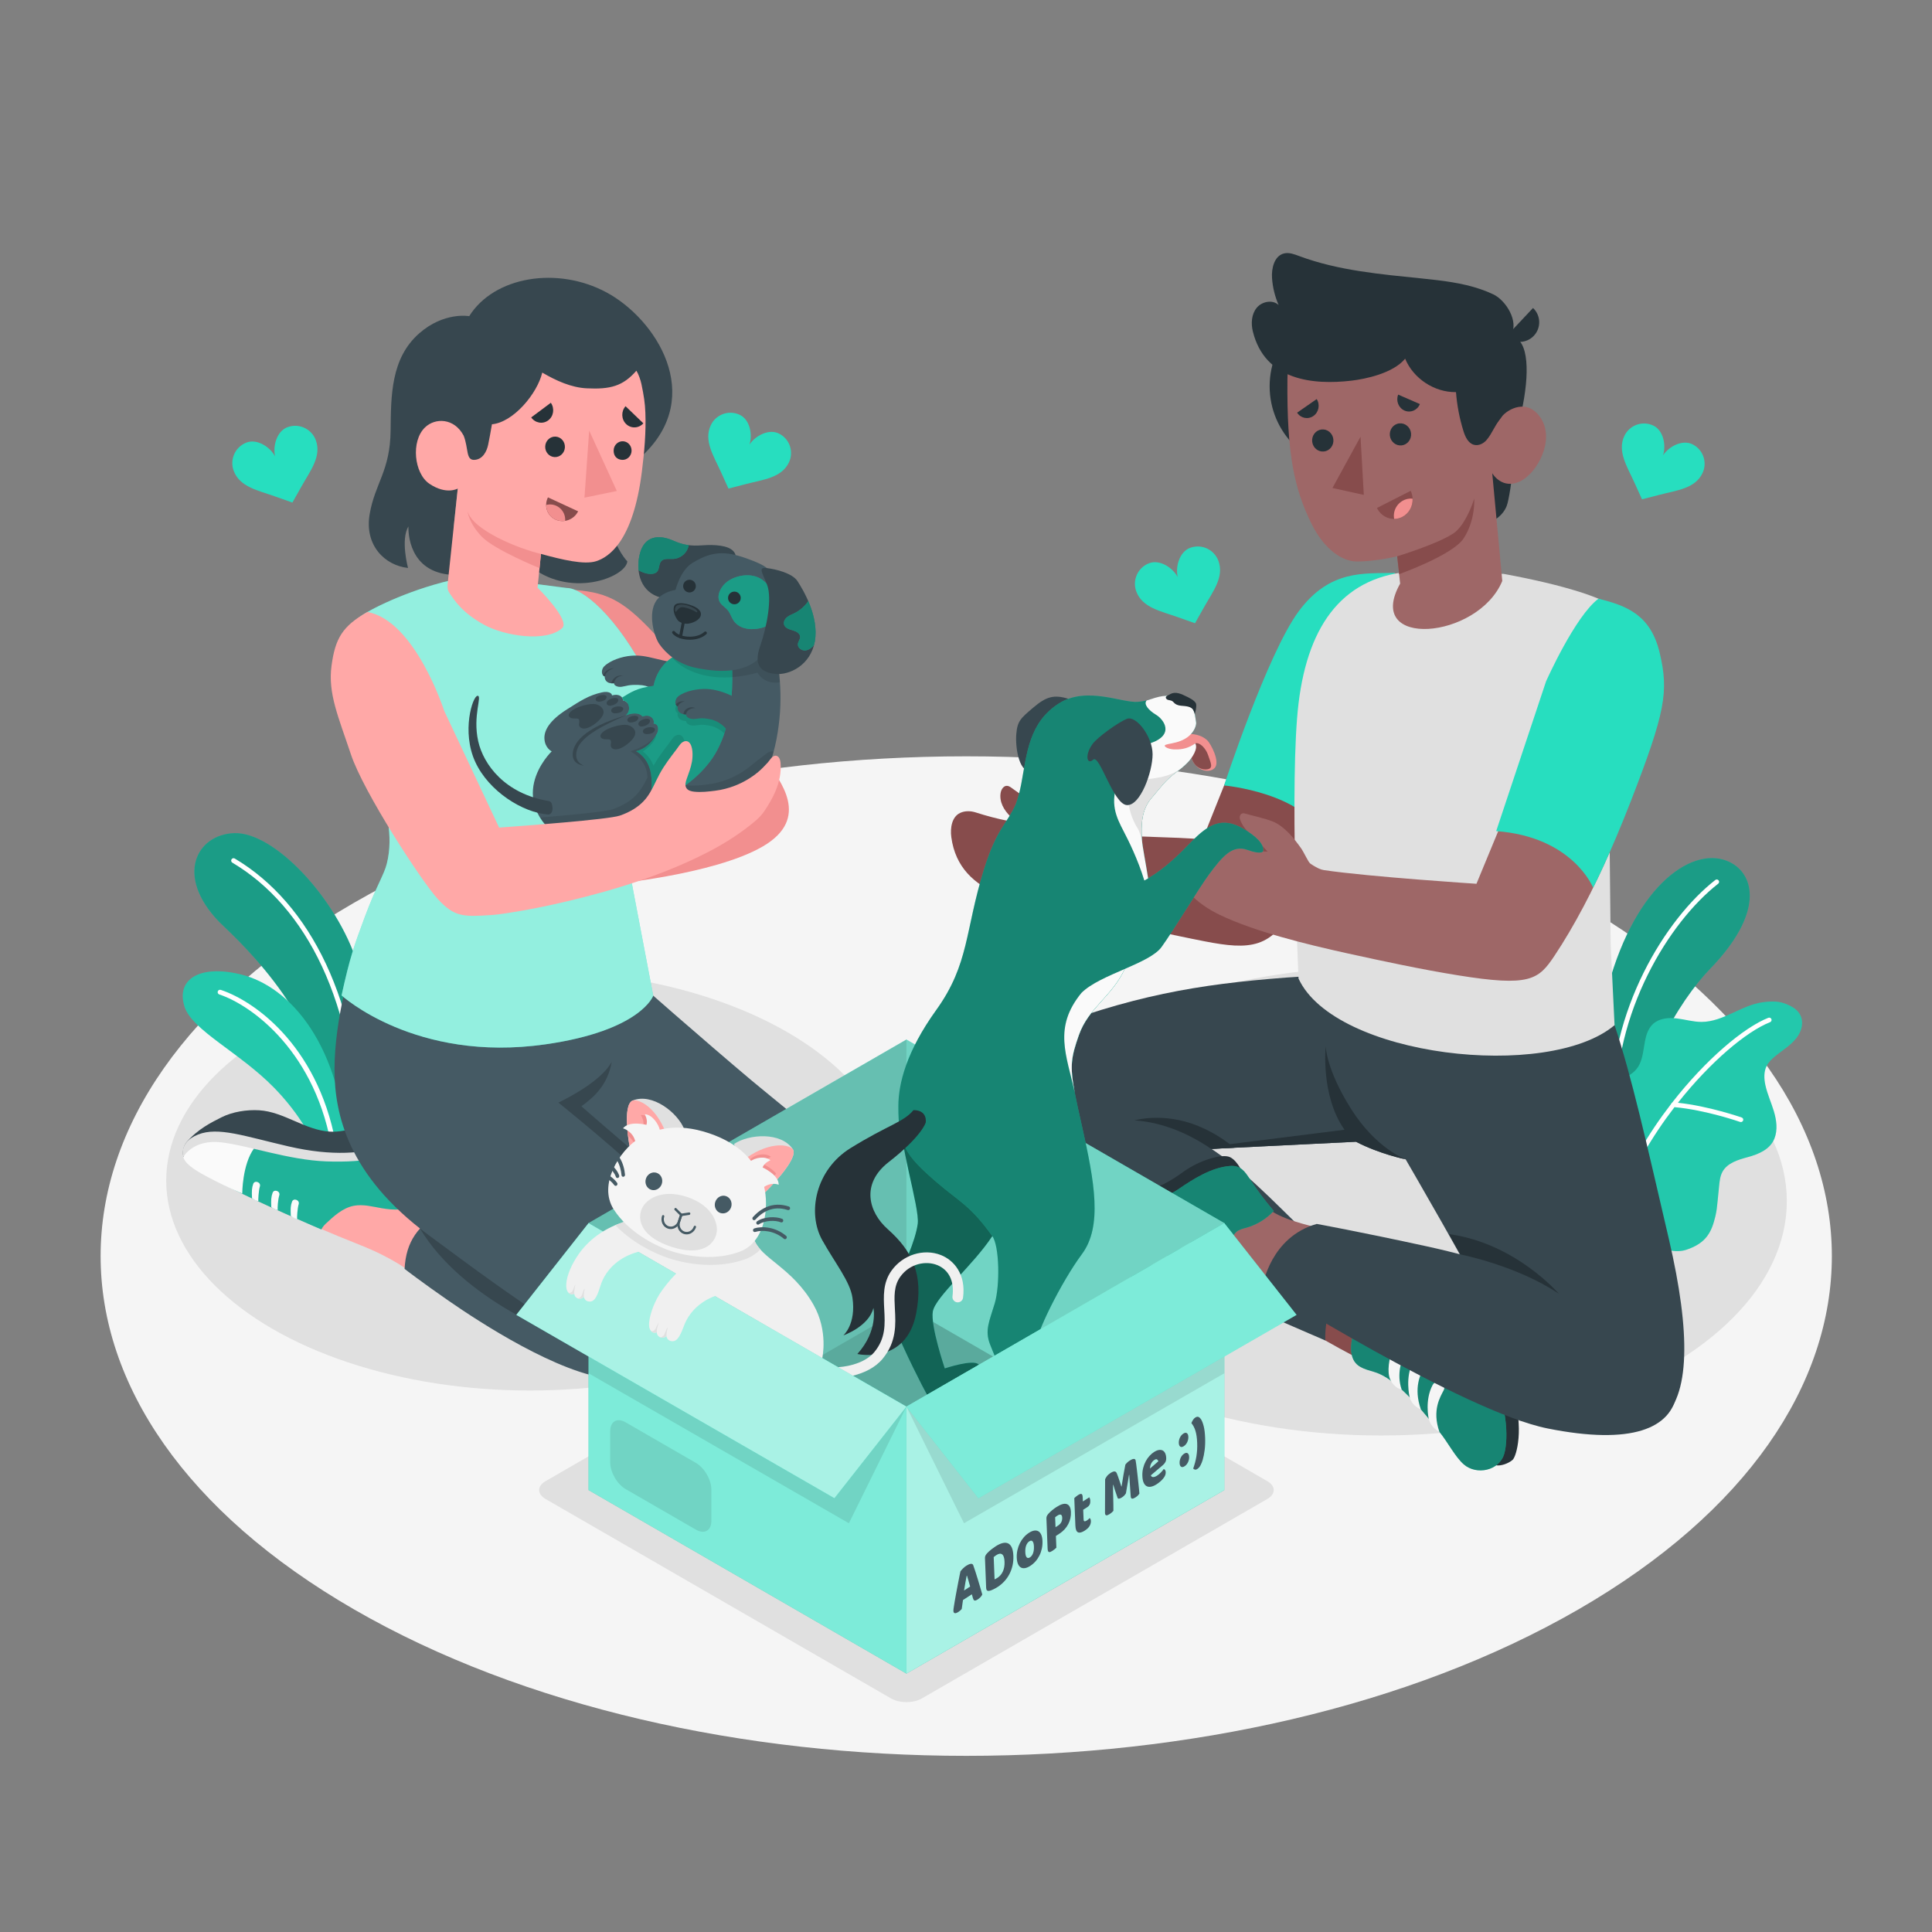 <?xml version="1.0" encoding="utf-8"?>
<!-- Generator: Adobe Illustrator 27.5.0, SVG Export Plug-In . SVG Version: 6.00 Build 0)  -->
<svg version="1.1" xmlns="http://www.w3.org/2000/svg" xmlns:xlink="http://www.w3.org/1999/xlink" x="0px" y="0px"
	 viewBox="0 0 500 500" style="enable-background:new 0 0 500 500;" xml:space="preserve">
<rect x="0" y="0" width="500" height="500" fill="#808080" stroke="none"/>
<g id="Floor_1_">
	<path id="Floor" style="fill:#F5F5F5;" d="M91.654,416.529c-87.486-50.511-87.486-132.403,0-182.913s229.329-50.509,316.815,0
		c87.486,50.509,87.486,132.402,0,182.913C320.983,467.04,179.14,467.04,91.654,416.529z"/>
</g>
<g id="Shadows">
	<ellipse id="Shadow_10_" style="fill:#E0E0E0;" cx="137.147" cy="305.522" rx="94.132" ry="54.347"/>
	<ellipse id="Shadow_12_" style="fill:#E0E0E0;" cx="357.391" cy="310.863" rx="105.038" ry="60.644"/>
	<path id="Shadow_7_" style="fill:#E0E0E0;" d="M230.597,331.703l-89.416,51.624c-2.202,1.271-2.202,3.332,0,4.603l89.417,51.624
		c2.202,1.271,5.771,1.271,7.973,0l89.416-51.624c2.202-1.271,2.202-3.332,0-4.603l-89.417-51.625
		C236.368,330.432,232.798,330.432,230.597,331.703z"/>
</g>
<g id="Plants">
	<g id="Plants_10_">
		<g id="XMLID_434_">
			<path id="XMLID_1205_" style="fill:#27DEBF;" d="M420.512,302.843l-7.853-6.42c0,0-1.67-22.276,3.526-41.231
				c7.305-26.649,22.309-36.599,31.494-32.068c6.524,3.218,8.819,13.219-5.042,27.543
				C434.459,259.119,423.087,277.644,420.512,302.843z"/>
			<path id="XMLID_1262_" style="opacity:0.3;" d="M420.512,302.843l-7.853-6.42c0,0-1.67-22.276,3.526-41.231
				c7.305-26.649,22.309-36.599,31.494-32.068c6.524,3.218,8.819,13.219-5.042,27.543
				C434.459,259.119,423.087,277.644,420.512,302.843z"/>
			<g id="XMLID_470_">
				<path id="XMLID_471_" style="fill:#FFFFFF;" d="M417.539,288.427c0.028,0.003,0.056,0.004,0.085,0.003
					c0.336-0.009,0.602-0.288,0.593-0.625c-0.68-25.787,13.728-49.172,26.453-59.107c0.265-0.206,0.312-0.59,0.105-0.855
					c-0.208-0.263-0.59-0.312-0.855-0.105c-12.956,10.116-27.61,33.932-26.92,60.099
					C417.006,288.145,417.242,288.394,417.539,288.427z"/>
			</g>
		</g>
		<g id="XMLID_359_">
			<path id="XMLID_428_" style="fill:#27DEBF;" d="M436.386,323.451c5.404-1.765,6.629-4.858,7.563-8.714
				c0.311-1.285,0.442-2.606,0.573-3.922c0.128-1.292,0.256-2.584,0.383-3.876c0.126-1.275,0.264-2.59,0.885-3.711
				c1.25-2.258,4.024-3.084,6.515-3.758c2.755-0.745,5.799-1.964,6.926-4.833c0.869-2.213,0.541-4.72-0.138-6.999
				c-0.68-2.278-1.695-4.457-2.205-6.779c-0.367-1.672-0.446-3.496,0.328-5.023c0.481-0.948,1.258-1.713,2.075-2.395
				c2.118-1.767,4.617-3.118,6.12-5.524c0.555-0.888,0.919-1.902,0.961-2.948c0.125-3.162-2.427-4.601-4.868-5.39
				c-1.649-0.533-3.507-0.432-5.224-0.209c-5.551,0.72-10.287,5.072-15.885,5.099c-2.159,0.01-4.263-0.636-6.406-0.895
				c-2.143-0.259-4.515-0.055-6.127,1.382c-3.178,2.833-1.625,8.499-4.363,11.758c-2.014,2.398-5.163,2.741-7.692,4.324
				c-3.114,1.949-4.954,4.132-6.324,7.612c-1.394,3.541-1.869,7.453-1.276,11.217c1.243,7.893,6.903,12.516,12.342,17.651
				C422.887,319.728,430.982,325.215,436.386,323.451z"/>
			<path id="XMLID_422_" style="opacity:0.1;" d="M436.386,323.451c5.404-1.765,6.629-4.858,7.563-8.714
				c0.311-1.285,0.442-2.606,0.573-3.922c0.128-1.292,0.256-2.584,0.383-3.876c0.126-1.275,0.264-2.59,0.885-3.711
				c1.25-2.258,4.024-3.084,6.515-3.758c2.755-0.745,5.799-1.964,6.926-4.833c0.869-2.213,0.541-4.72-0.138-6.999
				c-0.68-2.278-1.695-4.457-2.205-6.779c-0.367-1.672-0.446-3.496,0.328-5.023c0.481-0.948,1.258-1.713,2.075-2.395
				c2.118-1.767,4.617-3.118,6.12-5.524c0.555-0.888,0.919-1.902,0.961-2.948c0.125-3.162-2.427-4.601-4.868-5.39
				c-1.649-0.533-3.507-0.432-5.224-0.209c-5.551,0.72-10.287,5.072-15.885,5.099c-2.159,0.01-4.263-0.636-6.406-0.895
				c-2.143-0.259-4.515-0.055-6.127,1.382c-3.178,2.833-1.625,8.499-4.363,11.758c-2.014,2.398-5.163,2.741-7.692,4.324
				c-3.114,1.949-4.954,4.132-6.324,7.612c-1.394,3.541-1.869,7.453-1.276,11.217c1.243,7.893,6.903,12.516,12.342,17.651
				C422.887,319.728,430.982,325.215,436.386,323.451z"/>
			<path style="fill:#FFFFFF;" d="M458.442,263.747c-0.124-0.313-0.477-0.466-0.79-0.345c-6.363,2.497-16.229,10.814-24.916,21.973
				c-0.134,0.078-0.232,0.201-0.276,0.356c-5.919,7.668-11.264,16.647-14.539,25.993c-0.108,0.31,0.048,0.648,0.35,0.768
				c0.008,0.003,0.015,0.006,0.015,0.006c0.326,0.114,0.673-0.054,0.785-0.37c3.225-9.207,8.474-18.048,14.282-25.596
				c8.015,0.704,16.898,3.793,16.987,3.825c0.318,0.111,0.665-0.057,0.777-0.373c0.111-0.317-0.028-0.658-0.373-0.777
				c-0.089-0.031-8.546-2.972-16.5-3.811c8.384-10.605,17.76-18.469,23.852-20.859C458.409,264.414,458.564,264.061,458.442,263.747
				z"/>
		</g>
	</g>
	<g id="Plants_3_">
		<g id="XMLID_1237_">
			<path id="XMLID_1260_" style="fill:#27DEBF;" d="M96.809,296.687c0.651-14.014,2.163-27.142-4.292-47.313
				c-5.417-16.928-21.541-34.131-31.925-33.759c-9.672,0.346-15.433,11.004-3.873,22.969c2.453,2.538,26.168,23.022,27.268,46.241
				l2.538,13.427c0.306,1.621,2.076,2.502,3.554,1.77L96.809,296.687z"/>
			<path id="XMLID_1242_" style="opacity:0.3;" d="M96.809,296.687c0.651-14.014,2.163-27.142-4.292-47.313
				c-5.417-16.928-21.541-34.131-31.925-33.759c-9.672,0.346-15.433,11.004-3.873,22.969c2.453,2.538,26.168,23.022,27.268,46.241
				l2.538,13.427c0.306,1.621,2.076,2.502,3.554,1.77L96.809,296.687z"/>
			<g id="XMLID_1238_">
				<path id="XMLID_1239_" style="fill:#FFFFFF;" d="M92.982,295.742c-0.262-0.07-0.456-0.307-0.46-0.591
					c-0.466-35.587-13.232-60.52-32.395-71.898c-0.294-0.175-0.391-0.555-0.216-0.849c0.173-0.293,0.548-0.398,0.849-0.216
					c19.408,11.522,32.531,36.914,33.002,72.947c0.005,0.342-0.269,0.622-0.611,0.627C93.092,295.763,93.036,295.756,92.982,295.742
					z"/>
			</g>
		</g>
		<g id="XMLID_1206_">
			<path id="XMLID_1236_" style="fill:#27DEBF;" d="M88.521,300.757c-2.4,1.253-5.328,0.107-6.29-2.424
				c-1.847-4.86-5.639-11.056-11.376-16.914c-8.859-9.045-21.176-14.806-23.094-20.879c-2.304-7.296,4.202-10.937,14.67-8.333
				c12.581,3.13,26.153,18.099,27.528,47.799L88.521,300.757z"/>
			<path id="XMLID_1234_" style="opacity:0.1;" d="M88.521,300.757c-2.4,1.253-5.328,0.107-6.29-2.424
				c-1.847-4.86-5.639-11.056-11.376-16.914c-8.859-9.045-21.176-14.806-23.094-20.879c-2.304-7.296,4.202-10.937,14.67-8.333
				c12.581,3.13,26.153,18.099,27.528,47.799L88.521,300.757z"/>
			<g id="XMLID_1225_">
				<path id="XMLID_1232_" style="fill:#FFFFFF;" d="M86.498,298.855c-0.227-0.063-0.408-0.254-0.446-0.504
					c-3.988-26.047-20.91-38.202-29.299-40.991c-0.325-0.108-0.5-0.459-0.393-0.784c0.108-0.326,0.446-0.504,0.784-0.393
					c9.277,3.083,26.062,15.394,30.134,41.98c0.052,0.338-0.181,0.655-0.519,0.706C86.668,298.884,86.58,298.878,86.498,298.855z"/>
			</g>
		</g>
	</g>
</g>
<g id="Character_2">
	<g id="Character_25_">
		<g id="Bottom_3_">
			<g id="XMLID_1263_">
				<g id="XMLID_1265_">
					<path id="XMLID_2030_" style="fill:#37474F;" d="M417.845,265.31c4.393,13.107,8.161,30.027,14.1,55.539
						c5.563,23.897,5.594,40.785-2.128,46.571c-7.514,5.631-29.893,2.259-43.919-27.597c-4.386-9.336-22.123-39.79-22.123-39.79
						s-6.57-1.295-12.842-4.548l-48.383,2.389c-19.804-4.058-53.088-8.773-50.579-16.046c2.662-7.716,13.555-13.84,24.438-17.648
						c23.79-8.324,40.877-10.231,65.127-11.791L417.845,265.31z"/>
					<path style="fill:#263238;" d="M349.682,287.029c-6.483-10.266-6.593-16.239-6.593-16.239s-1.358,12.74,4.866,21.59
						l-42.57,5.354l45.548-2.249c6.271,3.253,12.841,4.548,12.841,4.548S356.165,297.295,349.682,287.029z"/>
					<g id="XMLID_1431_">
						<path id="XMLID_1922_" style="fill:#874C4C;" d="M338.572,323.1c3.328,2.512,7.405,4.812,11.111,5.309
							c1.394,0.187,2.747,0.036,3.971-0.335c4.478-1.359,11.786-1.984,15.147,6.889c3.814,10.069,15.781,13.957,19.486,20.75
							c1.857,3.405,3.557,13.564,2.603,19.982c-0.784,5.273-11.105,2.317-15.359-3.646c-4.254-5.963-12.919-13.552-18.581-17.883
							c-8.933-4.029-19.001-10.223-23.276-12.696L338.572,323.1z"/>
						<path id="XMLID_1915_" style="fill:#37474F;" d="M272.871,270.395c-26.032,4.065-25.033,19.437-17.561,29.356
							c8.053,10.69,35.216,23.689,49.858,30.479c13.467,6.245,37.818,16.676,37.818,16.676s-0.739-10.169,6.696-18.497
							c-15.381-8.825-31.529-36.59-56.05-38.46L272.871,270.395z"/>
						<g>
							<path id="XMLID_1914_" style="fill:#263238;" d="M387.218,379.219c1.187,0.224,3.122-0.447,4.214-1.378
								c1.093-0.93,3.041-8.449,0.101-17.11c-2.94-8.661-8.104-13.773-11.225-16.543c-3.12-2.77-4.467-6.16-5.879-10.461
								c-1.412-4.301-5.114-9.457-7.411-9.871c-2.297-0.415-5.522,1.623-5.522,1.623L387.218,379.219z"/>
							<path id="XMLID_1912_" style="fill:#27DEBF;" d="M349.932,351.036c0.801,2.754,3.17,3.266,5.744,4.034
								c3.508,1.047,7.036,4.264,10.442,7.896c2.315,2.469,4.267,4.973,6.396,7.592c2.172,2.671,4.077,6.477,6.308,8.426
								c3.253,2.841,9.233,1.729,10.499-2.829c1.092-3.932,0.875-13.458-4.28-22.138c-2.809-4.728-9.781-8.951-12.091-15.523
								c-1.547-4.402-3.589-9.629-7.21-12.753c-2.142-1.847-3.902-1.197-6.304-0.295c-3.183,1.195-6.443,2.186-9.753,2.964
								c0.31,2.768,1.401,5.445,3.114,7.641c0.586,0.751,1.263,1.486,1.483,2.412c0.149,0.627,0.071,1.283-0.007,1.923
								c-0.109,0.888-0.341,1.941-1.179,2.254c-0.338,0.126-0.714,0.098-1.066,0.178c-1.33,0.299-1.839,1.895-2.067,3.238
								c-0.248,1.458-0.445,2.958-0.165,4.41C349.834,350.666,349.88,350.856,349.932,351.036z"/>
							<path id="XMLID_1902_" style="opacity:0.4;" d="M349.932,351.036c0.801,2.754,3.17,3.266,5.744,4.034
								c3.508,1.047,7.036,4.264,10.442,7.896c2.315,2.469,4.267,4.973,6.396,7.592c2.172,2.671,4.077,6.477,6.308,8.426
								c3.253,2.841,9.233,1.729,10.499-2.829c1.092-3.932,0.875-13.458-4.28-22.138c-2.809-4.728-9.781-8.951-12.091-15.523
								c-1.547-4.402-3.589-9.629-7.21-12.753c-2.142-1.847-3.902-1.197-6.304-0.295c-3.183,1.195-6.443,2.186-9.753,2.964
								c0.31,2.768,1.401,5.445,3.114,7.641c0.586,0.751,1.263,1.486,1.483,2.412c0.149,0.627,0.071,1.283-0.007,1.923
								c-0.109,0.888-0.341,1.941-1.179,2.254c-0.338,0.126-0.714,0.098-1.066,0.178c-1.33,0.299-1.839,1.895-2.067,3.238
								c-0.248,1.458-0.445,2.958-0.165,4.41C349.834,350.666,349.88,350.856,349.932,351.036z"/>
							<path id="XMLID_1694_" style="fill:#F5F5F5;" d="M362.738,359.597c0,0-1.801-0.178-2.948-2.591
								c-0.878-1.846-0.359-5.657,0.831-8.256c0.487-1.064,1.883-1.314,2.692-0.469l0,0c0.482,0.503,0.589,1.247,0.282,1.872
								C362.75,351.873,361.373,355.596,362.738,359.597z"/>
							<path id="XMLID_1578_" style="fill:#F5F5F5;" d="M367.709,364.72c0,0-2.295-0.733-2.918-3.223c0,0-1.203-5.11,0.889-9.027
								c0.533-0.999,1.819-1.282,2.601-0.462h0c0.465,0.487,0.567,1.205,0.262,1.806
								C367.657,355.562,365.757,359.103,367.709,364.72z"/>
							<path id="XMLID_1470_" style="fill:#F5F5F5;" d="M372.515,370.557c0,0-2.147-0.926-2.769-3.416c0,0-1.08-4.772,1.011-8.689
								c0.534-0.999,1.819-1.282,2.601-0.462l0,0c0.465,0.487,0.567,1.205,0.263,1.806
								C372.733,361.545,370.562,364.941,372.515,370.557z"/>
						</g>
					</g>
					<g id="XMLID_1269_">
						<path id="XMLID_1429_" style="fill:#9E6767;" d="M340.752,317.659c-4.659-1.176-11.499-2.847-14.327-6.575
							c-2.828-3.729-8.697-7.33-16.626-2.118c-5.028,3.305-11.025,4.393-16.932,4.782c-2.56,0.168-5.432-0.145-7.939,0.374
							c-3.016,0.624-6.19,2.464-8.782,4.066c-1.649,1.019-3.255,2.189-4.367,3.777c-1.986,2.835-2.05,6.885-0.154,9.782
							c0.339,0.518,0.739,1.005,1.238,1.371c0.609,0.447,1.341,0.697,2.079,0.86c2.741,0.604,5.034-0.253,7.613-0.967
							c2.15-0.595,4.338-1.049,6.532-1.449c4.954-0.902,9.986-1.539,15.019-1.751c2.149-0.09,6.605-0.423,8.757-0.275
							c8.976,0.618,21.661,5.667,21.661,5.667L340.752,317.659z"/>
						<path id="XMLID_1428_" style="fill:#37474F;" d="M433.99,360.616c-1.478,9.067-11.648,13.437-33.459,9.072
							c-21.81-4.365-73.715-37.044-73.715-37.044s2.031-12.529,13.96-15.893c0,0,10.853,1.964,28.564,5.821
							c6.729,1.466,15.3,3.737,23.636,6.54c11.968,16.068,24.426,9.578,28.91,15.232C429.367,353.778,433.99,360.616,433.99,360.616
							z"/>
						<g>
							<path id="XMLID_1295_" style="fill:#263238;" d="M269.356,332.246c-1.09-0.52-2.256-2.204-2.589-3.6
								c-0.333-1.396,2.533-8.615,10.018-13.871c7.485-5.256,14.671-6.334,18.825-6.729c4.154-0.395,7.242-2.336,10.921-4.975
								c3.678-2.639,9.71-4.615,11.809-3.594c2.099,1.021,3.499,4.57,3.499,4.57L269.356,332.246z"/>
							<path id="XMLID_1294_" style="fill:#27DEBF;" d="M316.089,331.505c-2.271,1.75-4.486,0.765-7.018-0.134
								c-3.449-1.226-8.196-0.712-13.09,0.21c-3.326,0.627-6.379,1.495-9.644,2.353c-3.33,0.875-7.114,2.822-10.065,3.078
								c-4.303,0.373-8.473-4.054-6.805-8.481c1.44-3.819,7.237-11.38,16.522-15.344c5.058-2.159,13.179-1.452,18.923-5.393
								c3.847-2.64,8.58-5.654,13.348-6.038c2.819-0.227,3.856,1.337,5.263,3.483c1.864,2.844,3.911,5.568,6.124,8.15
								c-1.884,2.052-4.345,3.569-7.024,4.33c-0.916,0.26-1.897,0.454-2.621,1.072c-0.49,0.419-0.815,0.994-1.13,1.557
								c-0.436,0.781-0.871,1.768-0.379,2.515c0.198,0.302,0.518,0.501,0.756,0.773c0.897,1.026,0.366,2.615-0.243,3.834
								c-0.661,1.324-1.386,2.65-2.47,3.657C316.387,331.264,316.238,331.391,316.089,331.505z"/>
							<path id="XMLID_1273_" style="opacity:0.4;" d="M316.089,331.505c-2.271,1.75-4.486,0.765-7.018-0.134
								c-3.449-1.226-8.196-0.712-13.09,0.21c-3.326,0.627-6.379,1.495-9.644,2.353c-3.33,0.875-7.114,2.822-10.065,3.078
								c-4.303,0.373-8.473-4.054-6.805-8.481c1.44-3.819,7.237-11.38,16.522-15.344c5.058-2.159,13.179-1.452,18.923-5.393
								c3.847-2.64,8.58-5.654,13.348-6.038c2.819-0.227,3.856,1.337,5.263,3.483c1.864,2.844,3.911,5.568,6.124,8.15
								c-1.884,2.052-4.345,3.569-7.024,4.33c-0.916,0.26-1.897,0.454-2.621,1.072c-0.49,0.419-0.815,0.994-1.13,1.557
								c-0.436,0.781-0.871,1.768-0.379,2.515c0.198,0.302,0.518,0.501,0.756,0.773c0.897,1.026,0.366,2.615-0.243,3.834
								c-0.661,1.324-1.386,2.65-2.47,3.657C316.387,331.264,316.238,331.391,316.089,331.505z"/>
							<path id="XMLID_1272_" style="fill:#F5F5F5;" d="M300.699,330.857c0,0,1.558,0.919,3.909-0.351
								c1.799-0.972,3.629-4.355,4.203-7.155c0.235-1.146-0.744-2.172-1.896-1.968l0,0c-0.686,0.121-1.211,0.659-1.333,1.345
								C305.248,324.615,304.163,328.433,300.699,330.857z"/>
							<path id="XMLID_1271_" style="fill:#F5F5F5;" d="M293.663,332.058c0,0,2.286,0.763,4.258-0.88c0,0,3.988-3.415,4.611-7.811
								c0.159-1.121-0.712-2.108-1.826-1.908v0c-0.663,0.119-1.169,0.638-1.278,1.303
								C299.11,324.697,298.554,328.676,293.663,332.058z"/>
							<path id="XMLID_1270_" style="fill:#F5F5F5;" d="M286.338,333.933c0,0,2.28,0.52,4.252-1.123c0,0,3.689-3.215,4.312-7.611
								c0.159-1.122-0.711-2.108-1.826-1.908l0,0c-0.663,0.119-1.169,0.638-1.278,1.303
								C291.481,326.529,291.229,330.552,286.338,333.933z"/>
						</g>
					</g>
					<path id="XMLID_1268_" style="fill:#263238;" d="M377.901,324.632c0,0,14.647,2.863,25.513,10.179
						c0,0-11.161-13.073-28.413-15.422L377.901,324.632z"/>
					<path style="fill:#263238;" d="M293.632,289.949c9.68,0.662,17.022,5.59,18.926,6.767l0.965,0.617l5.848-0.289
						c-1.265-1.1-4.44-3.659-9.299-5.646C301.112,287.733,293.632,289.949,293.632,289.949z"/>
				</g>
			</g>
		</g>
		<g id="Top_3_">
			<g>
				<path style="fill:#874C4C;" d="M311.934,243.645c11.219,2.159,17.713,2.139,23.067-9.919
					c7.027-15.826,17.955-41.376,17.955-41.376l5.544-43.292c-11.22-1.593-21.239,4.624-27.747,19.996
					c-6.68,15.78-19.522,48.168-19.522,48.168c-8.132-0.675-16.323-0.563-24.464-1.145c-3.752-0.268-7.198-0.608-10.326-2.935
					c-2.091-1.556-3.958-3.312-6.214-4.605c-1.44-0.825-2.979-1.704-4.546-2.261c-1.448-0.515-2.602-1.464-3.867-2.362
					c-0.369-0.262-0.767-0.534-1.219-0.545c-0.848-0.021-1.434,0.872-1.607,1.702c-0.239,1.149-0.025,2.363,0.462,3.431
					c0.486,1.068,1.232,2,2.065,2.827c0.281,0.279,0.589,0.716,0.337,1.021c-0.174,0.211-0.499,0.185-0.767,0.133
					c-2.966-0.581-5.709-1.315-8.613-2.24c-1.291-0.411-2.771-0.437-3.996,0.142c-2.152,1.017-2.592,3.902-2.277,6.261
					c2.096,15.69,19.643,17.151,31.889,19.817c8.912,1.94,17.825,3.877,26.754,5.741
					C307.202,242.697,309.564,243.189,311.934,243.645z"/>
				<path style="fill:#27DEBF;" d="M360.977,148.271c-7.954,0.196-16.841-0.946-24.916,9.989
					c-8.074,10.935-19.267,45.011-19.267,45.011s20.791,1.91,25.538,13.283l18.397-35.415L360.977,148.271z"/>
			</g>
			<g>
				<path id="XMLID_18849_" style="fill:#E0E0E0;" d="M389.177,148.524c15.853,2.929,26.422,6.341,29.414,9.242
					c6.743,13.808-2.028,60.103-2.028,60.103l0.282,26.752l1,20.69c-17.123,14.473-72.437,8.226-81.783-12.053
					c0,0-2.389-51.556,0.001-71.248c2.539-20.924,11.973-33.122,29.921-34.165L389.177,148.524z"/>
			</g>
			<g id="XMLID_1244_">
				<g id="XMLID_1254_">
					<circle style="fill:#263238;" cx="350.138" cy="99.966" r="21.556"/>
					<path id="XMLID_1259_" style="fill:#263238;" d="M392.842,110.272c0,0-1.746,17.648-2.902,20.645
						c-1.156,2.996-4.106,4.14-4.106,4.14l-1.096-12.155L392.842,110.272z"/>
					<path id="XMLID_1258_" style="fill:#263238;" d="M385.483,86.089c0,0,3.876-1.118,7.308,1.688
						c3.365,2.752,2.756,12.607,0.051,22.494l-6.823,1.564L385.483,86.089z"/>
					<path id="XMLID_1257_" style="fill:#9E6767;" d="M383.947,112.073c1.478,0.673,3.158-2.209,4.668-4.189
						c1.51-1.979,6.817-5.044,10.254,0.51c3.502,5.66-1.057,13.845-5.149,16.016c-4.93,2.616-7.528-1.947-7.528-1.947l2.597,27.894
						c-6.332,15.234-35.919,17.608-26.434,0.685l-0.767-7.074c0,0-5.676,1.404-10.568,1.337c-3.62-0.05-8.28-3.04-11.592-9.741
						c-4.482-9.067-6.419-18.063-6.241-37.356c0.196-21.145,25.165-23.081,39.189-16.295
						C386.4,88.702,383.947,112.073,383.947,112.073z"/>
					<path id="XMLID_1256_" style="fill:#263238;" d="M383.073,74.809c-4.727-1.605-9.8-2.195-14.794-2.709
						c-10.839-1.118-21.857-2.032-32.067-5.839c-1.259-0.47-2.606-0.99-3.911-0.669c-2.511,0.62-3.284,3.831-3.099,6.411
						c0.171,2.389,0.751,4.747,1.706,6.943c-1.554-1.479-4.329-0.94-5.683,0.724c-1.354,1.664-1.499,4.045-0.985,6.128
						c3.137,12.675,15.583,13.889,25.564,12.711c3.47-0.41,10.723-1.873,13.845-5.686c2.129,5.154,7.584,8.744,13.16,8.658
						c0.26,3.41,0.907,6.79,1.923,10.055c0.468,1.504,1.224,3.185,2.748,3.583c1.177,0.307,2.439-0.314,3.233-1.234
						c1.482-1.716,2.247-4.023,3.745-5.797c1.911-2.263,2.348-17.853,2.412-20.732c0.005-0.236,0.113-0.43,0.227-0.636
						c2.031-3.641-1.429-9.01-4.607-10.527C385.377,75.66,384.235,75.204,383.073,74.809z"/>
					<path style="fill:#263238;" d="M389.791,87.11c2.045,1.92,5.259,1.819,7.179-0.226c1.92-2.045,1.819-5.259-0.226-7.179
						L389.791,87.11z"/>
					<path id="XMLID_1255_" style="fill:#874C4C;" d="M361.588,143.969c0,0,10.554-3.199,14.642-5.993
						c2.736-1.87,4.778-7.149,5.289-8.945c0,0,0.407,5.481-2.726,10.293c-2.831,4.349-16.69,9.261-16.69,9.261L361.588,143.969z"/>
				</g>
				<g id="XMLID_1245_">
					<path id="XMLID_1253_" style="fill:#263238;" d="M359.698,112.733c0.175,1.572,1.544,2.706,3.056,2.533
						c1.513-0.173,2.596-1.587,2.421-3.16c-0.175-1.572-1.543-2.706-3.056-2.533C360.607,109.747,359.523,111.162,359.698,112.733z"
						/>
					<path id="XMLID_1252_" style="fill:#263238;" d="M367.463,104.571l-5.613-2.445c-0.643,1.607,0.092,3.458,1.642,4.132
						C365.042,106.934,366.82,106.178,367.463,104.571z"/>
					<path id="XMLID_1251_" style="fill:#874C4C;" d="M365.085,127.026l-8.722,4.431c1.192,2.508,4.11,3.551,6.519,2.327
						C365.291,132.561,366.278,129.535,365.085,127.026z"/>
					<path style="fill:#F28F8F;" d="M365.194,129.03c-2.466,0-4.465,1.999-4.465,4.465c0,0.273,0.034,0.537,0.08,0.796
						c0.699-0.008,1.405-0.167,2.073-0.506c1.775-0.902,2.769-2.784,2.696-4.715C365.45,129.058,365.326,129.03,365.194,129.03z"/>
					<path id="XMLID_1250_" style="fill:#263238;" d="M340.76,103.277l-5.066,3.522c0.928,1.447,2.814,1.831,4.212,0.859
						C341.306,106.685,341.688,104.724,340.76,103.277z"/>
					<path id="XMLID_1249_" style="fill:#263238;" d="M339.594,114.309c0.175,1.572,1.543,2.706,3.056,2.533
						c1.512-0.173,2.596-1.587,2.421-3.159c-0.175-1.572-1.543-2.706-3.056-2.533C340.502,111.322,339.418,112.737,339.594,114.309z
						"/>
					<polygon id="XMLID_1247_" style="fill:#874C4C;" points="352.103,113.015 352.955,128.082 344.839,126.289 					"/>
				</g>
			</g>
			<g>
				<path style="fill:#9E6767;" d="M418.591,157.766c9.548,6.157,13.15,17.291,8.537,33.693
					c-5.057,17.979-14.546,40.469-24.838,55.91c-4.148,6.223-6.395,8.046-25.092,5.021c-9.454-1.53-18.892-3.557-28.248-5.61
					c-11.212-2.461-24.308-5.717-33.275-10.011c-2.921-1.399-5.855-3.365-8.011-5.782c-3.241-3.635-2.951-8.488,0.522-11.796
					c9.326-8.884,11.885-1.074,18.66,1.171c0,0,4,0.026,5.914,0.258c1.734,0.21,1.853-0.079,3.302,0.857
					c2.931,1.893,4.82,3.453,6.596,3.714c11.893,1.747,39.449,3.53,39.449,3.53l17.527-42.392
					C399.635,186.328,409.468,156.173,418.591,157.766z"/>
				<path style="fill:#9E6767;" d="M339.08,223.487c-0.319-0.105-1.802-3.171-2.238-3.783c-1.025-1.44-2.085-2.871-3.326-4.135
					c-1.113-1.134-2.582-2.349-4.059-2.938c-2.226-0.887-4.722-1.364-7.027-2.029c-0.327-0.095-0.684-0.188-1.001-0.064
					c-0.361,0.142-0.57,0.542-0.588,0.929s0.12,0.764,0.279,1.118c0.593,1.319,1.512,2.478,2.644,3.375
					c0.879,0.696,3.525,3.566,4.262,4.418C328.027,220.378,339.08,224.246,339.08,223.487z"/>
				<path style="fill:#27DEBF;" d="M413.68,154.946c7.263,1.807,13.531,4.123,15.87,14.11c2.339,9.987,1.451,15.203-7.479,38.25
					c-5.432,14.021-9.766,22.446-9.766,22.446s-5.193-13.197-25.092-14.662l12.904-38.755
					C400.117,176.334,407.623,159.456,413.68,154.946z"/>
			</g>
		</g>
	</g>
</g>
<g id="Character_1">
	<g id="Character_24_">
		<g id="Top_2_">
			<g>
				<g>
					<path style="fill:#FFA8A7;" d="M145.377,325.366c0,0-32.732-11.973-36.772-15.255c-3.371-2.739-1.347-9.302-6.027-10.421
						c-5.389-1.288-9.239,1.597-12.701,4.781c-3.274,3.011-7.559,4.368-15.63,1.583c-8.071-2.785-15.856-6.762-19.128-5.183
						c-3.272,1.579-1.083,4.108,13.028,10.625c8.113,3.746,18.442,8.101,25.06,10.715c8.606,3.4,12.693,6.761,13.395,7.227
						c8.632,6.044,10.215,7.332,20.424,13.449c20.415,12.231,32.421,15.452,48.659,12.374L145.377,325.366z"/>
				</g>
				<path style="fill:#455A64;" d="M114.737,313.298c-6.506,3.747-9.649,7.886-10.029,15.092c0,0,4.395,3.401,11.338,8.21
					c8.321,5.764,28.466,18.865,41.913,20.237c20.856,2.127,27.472-4.154,27.472-4.154L114.737,313.298z"/>
				<path style="fill:#37474F;" d="M108.7,317.942c10.676,17.981,36.77,29.168,44.954,30.001c-2.9-2.376-7.149-10.44-11.177-19.19
					l-27.741-15.455C112.239,314.737,110.241,316.236,108.7,317.942z"/>
				<g id="XMLID_2415_">
					<g id="XMLID_2636_">
						<path id="XMLID_2779_" style="fill:#37474F;" d="M47.481,299.37c-0.48-1.657,0.334-3.218,0.766-3.73
							c2.878-3.415,6.562-5.213,9.069-6.479c2.858-1.443,6.562-2.014,9.759-1.823c6.393,0.381,11.898,5.155,18.291,5.527
							c4.779,0.278,9.115-2.156,13.766-3.287c1.778-0.432,3.297-0.457,4.479-0.384c1.276,0.078,3.301,0.959,3.763,2.05
							c0.607,1.435,0.796,2.754,0.348,4.104c-0.288,0.868-2.066,2.505-3.34,3.407c-1.747,1.237-3.919,1.587-6.524,2.353
							C91.305,303.034,61.937,303.727,47.481,299.37z"/>
						<path id="XMLID_2775_" style="fill:#27DEBF;" d="M108.76,308.32c0.024,0.585,0.096,1.145,0.162,1.735
							c0.087,0.782-0.345,1.036-1.007,1.489c-2.695,1.842-6.092,1.663-9.164,1.131c-2.391-0.413-4.824-1.088-7.205-0.622
							c-2.848,0.557-5.116,2.64-7.235,4.622c-0.432,0.404-0.871,0.943-1.152,1.505c0,0-16.504-7.049-24.013-11.017
							c-3.804-2.01-8.194-3.887-11.188-7.061c-0.162-0.172,0.729-1.292,0.82-1.398c0.969-1.128,2.372-1.786,3.796-2.127
							c2.339-0.56,4.885-0.839,7.253-0.488c3.696,0.549,7.284,1.52,10.943,2.245c3.334,0.661,6.568,1.093,9.935,1.393
							c3.627,0.323,7.277,0.384,10.912,0.181c3.447-0.193,6.758-0.664,9.932-2.102c1.215-0.551,2.394-1.226,3.411-2.096
							c0.634-0.542,1.081-1.324,1.558-2c0.517-0.734,0.822-1.961,1.346-0.923c1.253,2.484,1.512,6.304,1.337,9.081
							c-0.121,1.913-0.371,3.816-0.442,5.733C108.748,307.846,108.75,308.085,108.76,308.32z"/>
						<path id="XMLID_418_" style="opacity:0.2;" d="M108.76,308.32c0.024,0.585,0.096,1.145,0.162,1.735
							c0.087,0.782-0.345,1.036-1.007,1.489c-2.695,1.842-6.092,1.663-9.164,1.131c-2.391-0.413-4.824-1.088-7.205-0.622
							c-2.848,0.557-5.116,2.64-7.235,4.622c-0.432,0.404-0.871,0.943-1.152,1.505c0,0-16.504-7.049-24.013-11.017
							c-3.804-2.01-8.194-3.887-11.188-7.061c-0.162-0.172,0.729-1.292,0.82-1.398c0.969-1.128,2.372-1.786,3.796-2.127
							c2.339-0.56,4.885-0.839,7.253-0.488c3.696,0.549,7.284,1.52,10.943,2.245c3.334,0.661,6.568,1.093,9.935,1.393
							c3.627,0.323,7.277,0.384,10.912,0.181c3.447-0.193,6.758-0.664,9.932-2.102c1.215-0.551,2.394-1.226,3.411-2.096
							c0.634-0.542,1.081-1.324,1.558-2c0.517-0.734,0.822-1.961,1.346-0.923c1.253,2.484,1.512,6.304,1.337,9.081
							c-0.121,1.913-0.371,3.816-0.442,5.733C108.748,307.846,108.75,308.085,108.76,308.32z"/>
						<path style="fill:#FAFAFA;" d="M65.764,297.171c-3.085,4.225-3.066,11.723-3.066,11.723s-5.301-2.226-10.505-5.136
							c-4.983-2.786-4.712-4.388-4.712-4.388s0.225-1.126,1.456-2.199c1.322-1.153,3.752-2.251,6.727-2.016
							C61.41,295.609,65.764,297.171,65.764,297.171z"/>
						<path style="fill:#FAFAFA;" d="M65.537,306.385c-0.376,1.036-0.404,1.847-0.316,3.716c0,0,0.868,0.669,1.639,0.768
							c-0.063-0.189,0.052-2.721,0.397-3.814C67.603,305.962,65.913,305.349,65.537,306.385z"/>
						<path style="fill:#FAFAFA;" d="M70.556,308.686c-0.376,1.036-0.436,1.852-0.347,3.721c0,0,0.899,0.657,1.67,0.756
							c-0.092-0.467,0.052-2.714,0.397-3.807C72.622,308.263,70.933,307.651,70.556,308.686z"/>
						<path style="fill:#FAFAFA;" d="M75.576,310.988c-0.376,1.036-0.406,1.816-0.317,3.685c0,0,0.87,0.7,1.641,0.799
							c-0.063-0.189,0.052-2.721,0.397-3.814C77.641,310.565,75.952,309.952,75.576,310.988z"/>
						<path style="fill:#E0E0E0;" d="M107.863,292.786c-0.029-0.566-0.198-1.078-0.489-1.542c0,0-1.651,3.388-7.557,5.35
							c-5.598,1.859-13.595,2.761-25.141,0.093c-11.546-2.668-18.209-5.136-23.423-3.068c-5.214,2.068-3.772,5.752-3.772,5.752
							s2.492-4.594,9.813-3.73c7.052,0.832,17.431,4.566,27.096,4.924C94.477,300.938,104.672,299.649,107.863,292.786z"/>
					</g>
				</g>
			</g>
			<path id="XMLID_2227_" style="fill:#455A64;" d="M225.187,314.684c-4.987-15.745-18.584-24.91-30.676-35.058
				c-12.092-10.163-31.385-27.131-31.385-27.131l-0.008,0.009c0.001-0.003,0.003-0.006,0.004-0.008L95.091,238.78
				c-4.245,8.684-8.506,25.268-8.519,37.891c-0.012,11.771,3.572,27.54,24.166,42.828c12.494,9.274,22.459,16.556,31.412,22.243
				c9.457,6.007,30.337,16.593,42.653,12.432c8.475-2.863,12.372-11.367,10.275-18.71c0.005,0,0.01,0.001,0.015,0.002
				c1.443,0.137,2.886,0.213,4.223,0.228c1.564,0.046,2.992,0.03,4.117,0.03c4.071-0.015,8.188-0.395,12.001-1.823
				C223.956,330.741,228.077,323.807,225.187,314.684z"/>
			<path id="XMLID_2224_" style="fill:#37474F;" d="M198.063,334.969c-1.337-0.015-2.78-0.091-4.223-0.228
				c-7.595-16.209-49.331-49.383-49.331-49.383c3.371-1.638,11.184-5.821,13.801-10.523c-1.068,5.984-4.507,9.035-7.839,11.464
				c5.119,4.588,26.643,22.728,32.385,28.182C188.887,320.223,195.146,326.857,198.063,334.969z"/>
		</g>
		<g id="Bottom_2_">
			<path style="fill:#F28F8F;" d="M148.9,152.697c8.878,0.7,13.115,3.173,21.883,12.868c8.768,9.695,25.026,27.228,27.917,31.775
				c2.891,4.547,11.411,14.385-1.369,21.764s-40.109,9.838-40.109,9.838L148.9,152.697z"/>
			<g>
				<path style="fill:#27DEBF;" d="M164.5,207.047c11.869-9.761,7.963-22.489,3.627-31.06
					c-8.671-17.139-17.688-23.878-21.448-23.813l-23.984-3.116c-11.287,1.54-22.757,6.527-27.604,9.326
					c-9.379,5.415-6.88,11.595-5.635,17.214c3.387,15.291,7.651,24.004,8.923,28.636c1.272,4.633,3.613,11.85,1.71,19.344
					c-0.736,2.897-2.702,5.721-5.67,13.718c-2.777,7.481-3.845,10.358-6.025,20.313c0,0,19.079,17.481,52.738,12.67
					c24.782-3.542,27.927-12.589,27.927-12.589l-5.809-30.479C163.859,217.097,164.027,213.434,164.5,207.047z"/>
			</g>
			<g style="opacity:0.5;">
				<path style="fill:#FFFFFF;" d="M164.5,207.047c11.869-9.761,7.963-22.489,3.627-31.06
					c-8.671-17.139-17.688-23.878-21.448-23.813l-23.984-3.116c-11.287,1.54-22.757,6.527-27.604,9.326
					c-9.379,5.415-6.88,11.595-5.635,17.214c3.387,15.291,7.651,24.004,8.923,28.636c1.272,4.633,3.613,11.85,1.71,19.344
					c-0.736,2.897-2.702,5.721-5.67,13.718c-2.777,7.481-3.845,10.358-6.025,20.313c0,0,19.079,17.481,52.738,12.67
					c24.782-3.542,27.927-12.589,27.927-12.589l-5.809-30.479C163.859,217.097,164.027,213.434,164.5,207.047z"/>
			</g>
			<g id="XMLID_384_">
				<path style="fill:#37474F;" d="M156.992,75.688c-12.732-6.866-29.127-4.154-35.559,6.135c0,0-6.496-1.216-12.96,4.467
					c-7.349,6.462-7.285,16.203-7.383,25.145c-0.115,10.438-4.018,13.563-5.416,21.586c-1.419,8.143,3.951,13.313,9.922,13.969
					c0,0-1.985-7.344,0.111-10.745c0,0-0.635,10.512,9.361,12.297c8.056,1.439,14.103-3.988,14.103-3.988
					s-10.058-1.755-11.786-7.885l1.082-10.229l18.222,19.643c10.488,9.097,25.235,3.389,25.666-0.797c0,0-11.884-12.265,4.14-27.608
					S169.723,82.553,156.992,75.688z"/>
				<g id="XMLID_413_">
					<path style="fill:#FFA8A7;" d="M166.126,121.985c-2.283,18.315-8.702,22.247-11.82,23.248c-3.119,1-8.8-0.381-14.3-1.875
						l-0.887,8.73c0,0,8.573,8.45,6.362,10.467c-4.121,3.76-14.991,2.029-20.265-0.902c-5.625-3.126-7.469-6.099-8.919-8.221
						c-0.528-0.773-0.516-1.566-0.421-2.497l2.592-24.496c0,0-2.931,1.726-7.339-1.24c-3.963-2.667-4.844-11.015-1.135-14.59
						c2.642-2.537,7.561-2.465,10.004,2.143c1.295,3.333,0.522,6.37,2.771,6.264c2.169-0.102,3.207-2.199,3.569-3.938
						c0.362-1.741,0.574-2.981,0.977-5.272c5.56-0.519,11.73-7.946,13.019-13.379c3.663,2.146,7.578,3.875,11.471,4.069
						c6.117,0.305,9.391-0.537,12.896-4.56c0.571,0.928,1.089,2.446,1.3,3.453c0.635,3.028,0.925,4.926,1.02,7.418
						C167.215,111.875,166.755,116.964,166.126,121.985z"/>
				</g>
				<g id="XMLID_411_">
					<path id="XMLID_412_" style="fill:#F28F8F;" d="M140,143.354c-5.825-1.375-17.616-6.098-19.021-11.092
						c0,0,0.324,3.082,3.636,6.56c3.312,3.478,15.011,8.206,15.011,8.206L140,143.354z"/>
				</g>
				<g>
					<g id="XMLID_407_">
						<path id="XMLID_410_" style="fill:#263238;" d="M146.196,115.781c-0.074,1.463-1.276,2.587-2.683,2.511
							c-1.408-0.076-2.488-1.323-2.413-2.786c0.075-1.462,1.277-2.587,2.684-2.511C145.191,113.072,146.272,114.318,146.196,115.781
							z"/>
					</g>
					<g id="XMLID_402_">
						<path id="XMLID_405_" style="fill:#263238;" d="M163.449,116.732c-0.067,1.33-1.16,2.352-2.44,2.282
							c-1.407-0.076-2.268-1.07-2.193-2.532c0.068-1.33,1.161-2.351,2.44-2.282C162.534,114.269,163.517,115.402,163.449,116.732z"
							/>
					</g>
					<g id="XMLID_396_">
						<polygon id="XMLID_398_" style="fill:#F28F8F;" points="152.48,111.436 151.259,128.794 159.635,127.063 						"/>
					</g>
					<path id="XMLID_395_" style="fill:#263238;" d="M137.474,108.029l5.082-3.791c1.028,1.468,0.724,3.507-0.679,4.554
						C140.473,109.839,138.502,109.497,137.474,108.029z"/>
					<path id="XMLID_394_" style="fill:#874C4C;" d="M141.811,128.717l7.809,3.612c-1.087,2.176-3.717,3.132-5.873,2.134
						C141.59,133.466,140.723,130.893,141.811,128.717z"/>
					<path style="fill:#F28F8F;" d="M143.747,134.463c-1.527-0.706-2.389-2.204-2.387-3.789c0.457-0.115,0.939-0.161,1.435-0.102
						c2.113,0.252,3.624,2.127,3.466,4.228C145.427,134.936,144.554,134.836,143.747,134.463z"/>
					<path id="XMLID_392_" style="fill:#263238;" d="M161.892,105.126l4.603,4.431c-1.185,1.327-3.177,1.411-4.448,0.187
						C160.776,108.521,160.707,106.453,161.892,105.126z"/>
				</g>
			</g>
		</g>
		<g id="Dog">
			<g>
				<path style="fill:#455A64;" d="M173.297,171.216c-1.067-0.123-2.426-0.469-3.478-0.722c-2.811-0.678-4.269-0.972-6.542-0.779
					c-2.274,0.193-5.323,1.149-6.941,2.758c-0.665,0.662-0.91,2.223,0.197,2.615c-0.11,0.389,0.099,1.02,0.585,1.373
					c0.58,0.421,1.107,0.407,1.779,0.365c0.019,0.627,0.986,1.054,1.982,0.91c1.372-0.197,1.691-0.553,4.296-0.477
					c3.04,0.089,3.567,1.246,3.567,1.246"/>
				<path style="fill:#37474F;" d="M161.291,174.833c-0.123,0.015-2.318-0.474-3.123,1.996c0.23,0.016,0.467,0.013,0.729-0.003
					C159.046,176.011,159.59,174.981,161.291,174.833z"/>
				<path style="fill:#37474F;" d="M158.991,172.942c0,0-1.85-0.208-2.955,1.777c0.121,0.156,0.275,0.29,0.497,0.368
					C156.768,173.8,158.26,173.028,158.991,172.942z"/>
			</g>
			<path style="fill:#455A64;" d="M200.124,163.672c-1.63,0.451-3.324,0.938-4.955,1.389c-3.349,0.926-6.697,1.852-10.045,2.779
				c-0.301,0.083-0.598,0.152-0.894,0.217l-2.315,0.39c-1.603,0.211-3.189,0.358-4.854,0.818l-0.352,0.059
				c-0.597,0.074-1.574,0.12-1.875,0.316c-0.405,0.263-1.166,0.954-1.166,0.954l-1.053,1.048c-0.122,0.131-0.243,0.262-0.368,0.406
				l-3.116,5.455c0,0-1.177,1.508-2.649,1.816c-1.595,0.444-3.273,1.24-4.139,2.564c-0.248-0.332-0.603-0.563-1.017-0.557
				c-0.07-0.557-0.439-1.068-0.946-1.309c-0.507-0.242-1.179-0.276-2.002-0.043c0.037-0.516-0.865-1.178-2.605-0.787
				c-3.441,0.774-5.472,2.139-9.051,4.403c-4.464,2.824-5.903,5.387-5.829,7.497c0.088,2.532,1.89,3.36,1.89,3.36
				s-13.878,13.265,5.139,24.525c18.454,10.927,42.593-0.755,50.142-18.25c2.291-5.308,3.198-10.198,3.648-14.603
				C202.702,176.438,200.787,168.997,200.124,163.672z"/>
			<g>
				<path style="fill:#27DEBF;" d="M161.934,185.148c0,0,2.951-1.336,4.379,0.299c0,0,1.248-0.6,2.211,0.133
					c0.963,0.733,0.63,1.681,0.63,1.681s0.813,0.033,1.046,0.707c0.339,0.981-0.131,1.866-0.38,2.201
					c-0.249,0.335-1.758,3.416-5.196,4.245c0,0,3.235,1.522,3.867,5.975c0.687,4.837-0.863,7.355-0.863,7.355
					s9.078-1.619,15.961-10.461c8.458-10.865,5.398-30.029,5.398-30.029l-14.153,2.386c0,0-4.499,1.955-5.702,7.862
					c-4.358,0.54-5.96,1.723-8.129,3.029c0,0,0.182,0.244,0.325,0.793c0.412,0.058,0.75,0.227,1.017,0.557
					C162.786,182.43,163.283,183.943,161.934,185.148z"/>
				<path style="opacity:0.3;" d="M161.934,185.148c0,0,2.951-1.336,4.379,0.299c0,0,1.248-0.6,2.211,0.133
					c0.963,0.733,0.63,1.681,0.63,1.681s0.813,0.033,1.046,0.707c0.339,0.981-0.131,1.866-0.38,2.201
					c-0.249,0.335-1.758,3.416-5.196,4.245c0,0,3.235,1.522,3.867,5.975c0.687,4.837-0.863,7.355-0.863,7.355
					s9.078-1.619,15.961-10.461c8.458-10.865,5.398-30.029,5.398-30.029l-14.153,2.386c0,0-4.499,1.955-5.702,7.862
					c-4.358,0.54-5.96,1.723-8.129,3.029c0,0,0.182,0.244,0.325,0.793c0.412,0.058,0.75,0.227,1.017,0.557
					C162.786,182.43,163.283,183.943,161.934,185.148z"/>
			</g>
			<path style="opacity:0.1;" d="M182.886,180.002c-2.314-0.097-5.505,0.476-7.339,1.888c-0.754,0.581-1.201,2.121-0.136,2.658
				c-0.161,0.377-0.031,1.039,0.413,1.456c0.53,0.497,1.062,0.551,1.744,0.595c-0.061,0.634,0.858,1.187,1.879,1.17
				c1.406-0.023,1.796-0.472,4.384,0.069c1.767,0.37,3.001,1.374,3.617,1.98c0.892-2.68,1.431-5.471,1.733-8.141
				C187.195,180.758,185.07,180.094,182.886,180.002z"/>
			<g>
				<path style="fill:#455A64;" d="M189.533,180.148c-2.086-1.005-4.335-1.741-6.647-1.837c-2.313-0.097-5.505,0.476-7.339,1.888
					c-0.754,0.581-1.201,2.121-0.136,2.658c-0.161,0.377-0.031,1.039,0.413,1.456c0.53,0.497,1.062,0.551,1.744,0.595
					c-0.061,0.634,0.858,1.187,1.879,1.17c1.406-0.023,1.796-0.472,4.384,0.07c2.588,0.542,4.068,2.465,4.068,2.465l4.669-7.201
					C191.509,181.152,190.522,180.625,189.533,180.148z"/>
				<path style="fill:#37474F;" d="M179.944,183.255c0,0-1.101-0.606-2.263,0.202c-0.576,0.4-0.768,0.932-0.816,1.368
					c0.22,0.041,0.449,0.067,0.703,0.084C177.62,183.836,178.812,183.225,179.944,183.255z"/>
				<path style="fill:#37474F;" d="M174.887,182.312c0.097,0.222,0.264,0.413,0.524,0.544c0.343-0.805,1.084-1.221,1.83-1.344
					C177.241,181.513,175.705,181.222,174.887,182.312z"/>
			</g>
			<path style="opacity:0.1;" d="M201.846,176.586c-0.358-5.197-1.297-9.495-1.722-12.914c-1.63,0.451-3.324,0.938-4.955,1.39
				c-3.349,0.926-6.697,1.852-10.045,2.779c-0.301,0.083-0.598,0.152-0.894,0.217l-2.315,0.39c-1.603,0.211-3.189,0.358-4.854,0.818
				l-0.352,0.059c-0.597,0.074-1.574,0.12-1.875,0.316l0,0h0c0,0-0.371,0.166-0.919,0.528c0.659,0.82,3.142,3.457,8.634,4.664
				c6.546,1.439,13.48-0.752,13.48-0.752S197.591,177.252,201.846,176.586z"/>
			<g>
				<path style="fill:#37474F;" d="M190.379,143.694c-0.481-1.791-2.718-2.579-6.303-2.648c-2.825-0.055-5.525,0.808-9.7-1.07
					c-4.175-1.878-7.613-1.032-8.742,3.201c-1.129,4.233-0.178,9.364,4.404,11.154c4.245,1.658,11.127,0.81,15.027-1.835
					C188.967,149.849,190.379,143.694,190.379,143.694z"/>
				<path style="fill:#27DEBF;" d="M178.011,141.906c0.102-0.265,0.164-0.542,0.208-0.822c-1.151-0.147-2.408-0.464-3.842-1.109
					c-4.175-1.878-7.613-1.032-8.742,3.201c-0.379,1.422-0.517,2.944-0.368,4.408c0.865,0.509,1.823,0.847,2.705,0.936
					c0.766,0.077,1.636-0.028,2.126-0.621c0.615-0.743,0.389-1.948,1.032-2.667c0.721-0.806,2.006-0.522,3.086-0.576
					C175.867,144.574,177.419,143.449,178.011,141.906z"/>
				<path style="opacity:0.4;" d="M178.011,141.906c0.102-0.265,0.164-0.542,0.208-0.822c-1.151-0.147-2.408-0.464-3.842-1.109
					c-4.175-1.878-7.613-1.032-8.742,3.201c-0.379,1.422-0.517,2.944-0.368,4.408c0.865,0.509,1.823,0.847,2.705,0.936
					c0.766,0.077,1.636-0.028,2.126-0.621c0.615-0.743,0.389-1.948,1.032-2.667c0.721-0.806,2.006-0.522,3.086-0.576
					C175.867,144.574,177.419,143.449,178.011,141.906z"/>
				<g>
					<path style="fill:#455A64;" d="M201.7,151.684c-2.004-4.317-3.129-5.27-8.687-7.237c-5.559-1.967-8.976-1.734-13.875,1.277
						c-3.082,1.894-4.313,6.935-4.313,6.935c-1.671,0.326-3.819,1.022-5.044,2.904c-2.148,3.299-0.515,9.173,0.877,11.156
						c1.63,2.322,4.728,5.159,9.469,6.13c7.158,1.466,12.92,0.958,16.514-2.646C201.182,165.649,203.156,154.819,201.7,151.684z"/>
					<path style="fill:#27DEBF;" d="M200.649,158.67c0.105-0.512,0.151-1.038,0.143-1.555c-0.024-1.638-0.375-3.824-1.479-5.077
						c-1.138-1.291-2.106-2.344-3.821-2.863c-1.368-0.414-2.848-0.372-4.238-0.037c-1.754,0.423-3.448,1.36-4.445,2.864
						c-1,1.508-1.324,3.239,0.084,4.573c0.496,0.47,1.064,0.87,1.492,1.404c0.649,0.811,0.92,1.866,1.517,2.716
						c0.651,0.925,1.668,1.558,2.756,1.867c1.088,0.309,2.246,0.312,3.366,0.147c1.415-0.208,2.838-0.664,3.702-1.867
						C200.189,160.198,200.489,159.449,200.649,158.67z"/>
					<path style="opacity:0.3;" d="M200.649,158.67c0.105-0.512,0.151-1.038,0.143-1.555c-0.024-1.638-0.375-3.824-1.479-5.077
						c-1.138-1.291-2.106-2.344-3.821-2.863c-1.368-0.414-2.848-0.372-4.238-0.037c-1.754,0.423-3.448,1.36-4.445,2.864
						c-1,1.508-1.324,3.239,0.084,4.573c0.496,0.47,1.064,0.87,1.492,1.404c0.649,0.811,0.92,1.866,1.517,2.716
						c0.651,0.925,1.668,1.558,2.756,1.867c1.088,0.309,2.246,0.312,3.366,0.147c1.415-0.208,2.838-0.664,3.702-1.867
						C200.189,160.198,200.489,159.449,200.649,158.67z"/>
					<path style="fill:#263238;" d="M191.699,154.748c0,0.907-0.735,1.642-1.642,1.642s-1.642-0.735-1.642-1.642
						c0-0.907,0.735-1.642,1.642-1.642S191.699,153.841,191.699,154.748z"/>
					<path style="fill:#263238;" d="M180.082,151.684c0,0.907-0.735,1.642-1.642,1.642c-0.907,0-1.642-0.735-1.642-1.642
						c0-0.907,0.735-1.642,1.642-1.642C179.347,150.042,180.082,150.777,180.082,151.684z"/>
					<g>
						<g>
							<path style="fill:#263238;" d="M176.114,165.191c-0.025,0-0.049-0.002-0.075-0.007c-0.213-0.041-0.352-0.248-0.311-0.461
								l0.733-3.788c0.042-0.213,0.243-0.355,0.461-0.311c0.213,0.041,0.352,0.248,0.311,0.461l-0.733,3.788
								C176.463,165.061,176.3,165.191,176.114,165.191z"/>
						</g>
						<path style="fill:#263238;" d="M178.46,156.509c-1.996-0.61-3.554-0.513-3.926,0.246c-0.612,1.25,0.294,3.094,0.921,3.823
							c0.506,0.588,1.718,0.924,2.6,0.829c1.129-0.121,2.942-0.852,3.279-2.049C181.674,158.161,180.605,157.165,178.46,156.509z"/>
						<path style="fill:#37474F;" d="M175.299,156.659c-0.628,0.327-0.731,1.184-0.498,1.596c0.233,0.412,0.632-1.112,1.715-1.112
							c1.083,0,2.824,0.734,3.503,1.183c0.68,0.448,0.699-0.358-0.646-1.039C177.718,156.448,176.161,156.209,175.299,156.659z"/>
						<g>
							<path style="fill:#263238;" d="M178.521,165.565c-0.236,0-0.475-0.009-0.716-0.03c-1.702-0.141-3.117-0.749-3.786-1.625
								c-0.132-0.173-0.099-0.42,0.074-0.551c0.173-0.129,0.42-0.099,0.551,0.074c0.52,0.682,1.787,1.199,3.226,1.319
								c1.795,0.146,3.436-0.31,4.409-1.223c0.158-0.15,0.407-0.139,0.556,0.017c0.148,0.159,0.14,0.408-0.017,0.556
								C181.82,165.038,180.25,165.565,178.521,165.565z"/>
						</g>
					</g>
				</g>
				<g>
					<path style="fill:#37474F;" d="M198.484,147.025c2.196,0.254,6.578,1.296,7.922,3.389c1.344,2.094,5.631,9.066,4.463,15.611
						c-1.099,6.162-6.601,8.745-10.179,8.384c-3.578-0.36-5.777-2.026-3.979-7.162c1.798-5.136,3.128-12.416,1.82-15.882
						C197.331,148.183,196.04,146.743,198.484,147.025z"/>
					<path style="fill:#27DEBF;" d="M209.182,155.578c-0.914,1.318-2.152,2.411-3.592,3.118c-0.662,0.325-1.374,0.579-1.938,1.053
						c-0.565,0.475-0.958,1.254-0.721,1.953c0.295,0.869,1.338,1.173,2.221,1.424c0.883,0.251,1.905,0.775,1.923,1.693
						c0.013,0.661-0.532,1.22-0.587,1.88c-0.079,0.96,0.983,1.717,1.942,1.629c0.893-0.082,1.64-0.685,2.226-1.373
						c0.08-0.302,0.156-0.607,0.214-0.928C211.523,162.367,210.471,158.577,209.182,155.578z"/>
					<path style="opacity:0.4;" d="M209.182,155.578c-0.914,1.318-2.152,2.411-3.592,3.118c-0.662,0.325-1.374,0.579-1.938,1.053
						c-0.565,0.475-0.958,1.254-0.721,1.953c0.295,0.869,1.338,1.173,2.221,1.424c0.883,0.251,1.905,0.775,1.923,1.693
						c0.013,0.661-0.532,1.22-0.587,1.88c-0.079,0.96,0.983,1.717,1.942,1.629c0.893-0.082,1.64-0.685,2.226-1.373
						c0.08-0.302,0.156-0.607,0.214-0.928C211.523,162.367,210.471,158.577,209.182,155.578z"/>
				</g>
			</g>
			<path style="fill:#37474F;" d="M161.934,185.148c-5.894,2.578-11.51,5.449-12.581,8.837c-1.072,3.388,1.8,4.152,1.8,4.152
				s-2.939-0.132-2.939-2.829S150.653,188.453,161.934,185.148z"/>
			<g>
				<path style="fill:#37474F;" d="M166.237,188.009c0.667-0.085,1.873-0.537,1.971-1.339c0.067-0.548-0.406-0.657-0.866-0.65
					c-0.593,0.009-1.31,0.25-1.761,0.641C164.818,187.323,165.294,188.129,166.237,188.009z"/>
				<path style="fill:#37474F;" d="M167.286,189.989c0.671,0.037,1.939-0.19,2.18-0.962c0.165-0.527-0.281-0.72-0.734-0.796
					c-0.584-0.098-1.333,0.009-1.847,0.313C166.014,189.059,166.337,189.938,167.286,189.989z"/>
				<path style="fill:#37474F;" d="M163.249,186.986c0.621-0.017,1.771-0.322,1.935-1.05c0.112-0.498-0.313-0.642-0.736-0.677
					c-0.546-0.046-1.227,0.109-1.677,0.427C162.007,186.226,162.371,187.01,163.249,186.986z"/>
				<path style="fill:#37474F;" d="M163.818,188.39c-0.7-0.656-1.715-1.253-4.793-0.37c-3.079,0.883-4.154,2.305-3.41,2.95
					c1.082,0.939,2.873-0.531,2.464,1.659c-0.232,1.242,1.41,2.159,4.199,0C165.067,190.47,164.585,189.11,163.818,188.39z"/>
			</g>
			<g>
				<path style="fill:#37474F;" d="M158.027,182.623c0.667-0.085,1.873-0.537,1.971-1.339c0.067-0.548-0.406-0.657-0.866-0.65
					c-0.592,0.009-1.31,0.25-1.76,0.641C156.607,181.937,157.083,182.743,158.027,182.623z"/>
				<path style="fill:#37474F;" d="M159.076,184.603c0.671,0.037,1.939-0.19,2.18-0.962c0.165-0.527-0.281-0.72-0.734-0.796
					c-0.584-0.098-1.333,0.009-1.847,0.313C157.803,183.673,158.126,184.552,159.076,184.603z"/>
				<path style="fill:#37474F;" d="M155.038,181.6c0.621-0.017,1.771-0.322,1.935-1.05c0.112-0.498-0.313-0.642-0.736-0.677
					c-0.545-0.046-1.227,0.109-1.677,0.427C153.796,180.84,154.16,181.624,155.038,181.6z"/>
				<path style="fill:#37474F;" d="M155.608,183.004c-0.7-0.656-1.715-1.253-4.794-0.37s-4.154,2.305-3.41,2.95
					c1.082,0.939,2.873-0.531,2.464,1.659c-0.232,1.242,1.41,2.159,4.199,0C156.856,185.084,156.375,183.724,155.608,183.004z"/>
			</g>
			<path style="fill:#37474F;" d="M142.74,210.294c-0.177,0.336-0.557,0.526-0.936,0.496c-6.532-0.508-15.287-5.972-18.802-13.598
				c-3.613-7.838-0.705-17.04,0.587-17.119c1.292-0.079-1.31,5.133,0.171,11.751c1.36,6.073,6.962,13.621,18.224,15.474
				c0.366,0.06,0.675,0.309,0.793,0.661C142.975,208.55,143.162,209.492,142.74,210.294z"/>
			<path style="opacity:0.1;" d="M200.176,194.509c-1.006-0.184-1.545,0.299-2.606,1.11c-0.936,0.716-2.341,1.786-3.251,2.542
				c-1.773,1.474-3.785,2.659-5.929,3.504c-1.671,0.659-3.425,1.113-5.207,1.336c-1.765,0.221-3.599,0.432-5.371,0.25
				c-0.786-0.081-1.663-0.287-2.07-0.965c-0.411-0.683-0.177-1.557,0.086-2.309c0.521-1.495,1.114-2.978,1.38-4.539
				c0.226-1.327,0.353-4.11-0.87-5.055c-0.468-0.361-1.172-0.249-1.649,0.099c-0.612,0.447-1.055,1.25-1.514,1.848
				c-1.439,1.876-2.871,3.769-4.047,5.818c-0.954-2.471-2.75-3.64-2.75-3.64c3.678-2.699,3.442-4.34,3.442-4.34
				c-2.005,2.925-6.658,4.276-6.658,4.276c3.033,1.71,4.291,4.137,4.404,6.731c-0.666,1.366-1.359,2.712-2.315,3.887
				c-1.711,2.101-4.159,3.501-6.722,4.376c-1.829,0.625-10.724,1.472-18.77,2.139c1.512,2.456,4.074,4.971,8.165,7.393
				c18.454,10.927,42.592-0.755,50.142-18.25c0.923-2.138,1.613-4.204,2.147-6.202C200.197,194.517,200.192,194.512,200.176,194.509
				z"/>
		</g>
		<path id="Arm_5_" style="fill:#FFA8A7;" d="M131.238,236.319c5.267-0.802,10.494-1.86,15.676-3.096
			c12.448-2.969,25.203-6.929,36.599-12.856c3.549-1.846,6.964-3.967,10.124-6.423c1.533-1.191,3.03-2.344,4.122-3.957
			c1.114-1.645,2.142-3.356,2.918-5.189c0.984-2.325,1.554-4.866,1.328-7.381c-0.069-0.765-0.361-1.686-1.116-1.824
			c-1.006-0.184-1.624,1.137-2.19,1.747c-0.802,0.864-1.593,1.709-2.502,2.465c-1.773,1.474-3.785,2.659-5.929,3.504
			c-1.671,0.659-3.424,1.113-5.207,1.336c-1.765,0.221-3.598,0.432-5.371,0.25c-0.786-0.081-1.663-0.287-2.07-0.965
			c-0.411-0.683-0.177-1.557,0.085-2.309c0.521-1.495,1.114-2.978,1.38-4.539c0.226-1.327,0.352-4.11-0.87-5.055
			c-0.468-0.361-1.172-0.249-1.649,0.099c-0.612,0.447-1.055,1.25-1.514,1.848c-1.562,2.036-3.13,4.082-4.354,6.338
			c-1.167,2.15-2.026,4.497-3.57,6.394c-1.711,2.101-4.158,3.501-6.722,4.376c-3.022,1.032-25.348,2.674-31.236,3.101l-14.22-30.238
			c0,0-7.491-23.313-19.86-25.564c-6.462,3.656-8.353,6.838-9.298,13.99c-0.945,7.152,1.816,13.229,5.039,22.901
			c3.223,9.672,18.236,32.808,22.489,37.416c4.253,4.608,6.498,4.608,13.705,4.135C128.436,236.732,129.84,236.531,131.238,236.319z
			"/>
	</g>
</g>
<g id="Box_1_">
	<g id="Box">
		<g id="XMLID_1231_">
			<polygon id="XMLID_3930_" style="fill:#27DEBF;" points="316.853,316.541 234.583,269.042 152.313,316.54 234.583,364.039 			"/>
			<polygon id="XMLID_416_" style="opacity:0.4;fill:#FFFFFF;" points="316.853,316.541 234.583,269.042 152.313,316.54 
				234.583,364.039 			"/>
			<polygon id="XMLID_419_" style="opacity:0.1;" points="316.853,316.541 234.583,269.042 152.313,316.54 234.583,364.039 			"/>
			<polygon style="opacity:0.1;" points="234.583,338.13 234.583,269.042 152.313,316.54 152.313,385.629 			"/>
			<polygon style="opacity:0.2;" points="234.583,338.13 152.313,385.629 234.584,433.127 316.853,385.629 			"/>
		</g>
		<g id="Dog_1_">
			<g id="Body">
				<path style="fill:#37474F;" d="M276.423,180.828c-3.732-1.15-5.735-0.49-9.003,2.284c-3.268,2.775-4.121,3.464-4.406,6.886
					c-0.284,3.423,0.709,10.678,4.406,9.538C271.118,198.397,276.423,180.828,276.423,180.828z"/>
				<path style="fill:#27DEBF;" d="M233.004,287.343c-0.691,7.777,5.066,25.072,4.502,29.379c-0.564,4.308-3.789,11.721-6.065,15.31
					c-2.015,3.178-2.567,4.646,0,11.125c2.567,6.479,7.448,16.015,8.548,17.946c1.1,1.931,4.564,0.803,8.048-0.543
					c3.484-1.345,8.009-4.146,5.245-7.415c-1.278-1.512-8.771,0.995-8.771,0.995s-3.731-11.034-3.099-14.711
					c0.658-3.826,10.323-11.826,15.402-19.529c5.079-7.704-1.741-30.246-1.741-30.246L233.004,287.343z"/>
				<path style="opacity:0.55;" d="M233.004,287.343c-0.691,7.777,5.066,25.072,4.502,29.379c-0.564,4.308-3.789,11.721-6.065,15.31
					c-2.015,3.178-2.567,4.646,0,11.125c2.567,6.479,7.448,16.015,8.548,17.946c1.1,1.931,4.564,0.803,8.048-0.543
					c3.484-1.345,8.009-4.146,5.245-7.415c-1.278-1.512-8.771,0.995-8.771,0.995s-3.731-11.034-3.099-14.711
					c0.658-3.826,10.323-11.826,15.402-19.529c5.079-7.704-1.741-30.246-1.741-30.246L233.004,287.343z"/>
				<path style="fill:#27DEBF;" d="M292.788,232.058c-0.168-0.71-0.357-1.386-0.556-2.042c1.199,4.421-3.268,16.63-11.595,26.049
					c-8.34,9.434-4.683,16.595-2.511,26.625c-1.305-6.885-0.9-9.129,1.078-14.78C283.164,256.592,296.072,256.064,292.788,232.058z"
					/>
				<path style="fill:#27DEBF;" d="M321.728,214.45c-5.444-3.143-8.973-1.19-13.499,3.504c-2.987,3.097-6.61,6.709-11.104,9.366
					c-0.622-4.149-1.461-8.099-1.595-10.058c-0.256-3.758-0.091-7.722,2.411-10.631c2.467-2.868,3.56-4.625,6.562-6.84
					c1.097-0.809,2.143-1.675,3.07-2.671c0.882-0.948,2.575-3.353,1.762-4.726c-1.627,1.142-3.44,1.948-5.481,1.779
					c-0.742-0.062-1.647-0.419-2.233-0.879c-0.096-0.075-0.197-0.175-0.187-0.297c0.012-0.146,0.171-0.228,0.311-0.274
					c0.492-0.163,1.008-0.239,1.517-0.336c1.538-0.294,3.071-0.812,4.294-1.791c0.876-0.701,1.577-1.661,1.888-2.746
					c0.251-0.877,0.049-0.992-0.047-1.881c-0.076-0.699-0.198-1.399-0.472-2.051c-0.742-1.767-2.286-2.24-3.938-3.049
					c-3.742-1.83-5.05,0.196-10.402,0.759c-4.03,0.424-13.294-4.146-20.478,0.386c-7.811,4.928-8.33,12.973-9.819,20.936
					c-0.363,1.938-0.849,3.636-1.405,5.184c-2.335,5.208-4.928,6.248-8.256,16.946c-4.905,15.764-3.738,24.357-12.323,36.303
					c-7.738,10.767-9.791,19.035-9.81,24.868c-0.032,9.966,1.76,12.674,9.901,19.697c5.872,5.065,8.672,5.919,14.418,13.953
					c1.855,2.594,1.998,12.826,0.615,17.436c-1.383,4.61-2.612,6.915-1.229,10.534c1.383,3.62,7.886,18.715,10.264,22.403
					c2.377,3.688,4.975,2.738,12.878,0.371c7.735-2.318,4.056-7.186,1.291-6.878c-2.766,0.307-7.034,1.412-7.034,1.412
					s-5.652-13.309-5.651-16.583c0.001-3.275,6.734-16.864,12.063-24.042c5.329-7.179,3.284-18.605,0-33.119
					c-3.284-14.513-3.444-15.988-0.806-23.525c2.498-7.138,8.553-9.989,11.862-17.142c4.113-1.799,7.993-3.551,9.53-5.674
					c3.128-4.319,9.581-15.104,12.271-18.748c3.63-4.918,6.14-7.761,9.986-6.382c3.526,1.264,3.994,0.398,3.994,0.398
					C327.34,218.468,324.911,216.288,321.728,214.45z"/>
				<path style="opacity:0.4;" d="M321.728,214.45c-5.444-3.143-8.973-1.19-13.499,3.504c-2.987,3.097-6.61,6.709-11.104,9.366
					c-0.622-4.149-1.461-8.099-1.595-10.058c-0.256-3.758-0.091-7.722,2.411-10.631c2.467-2.868,3.56-4.625,6.562-6.84
					c1.097-0.809,2.143-1.675,3.07-2.671c0.882-0.948,2.575-3.353,1.762-4.726c-1.627,1.142-3.44,1.948-5.481,1.779
					c-0.742-0.062-1.647-0.419-2.233-0.879c-0.096-0.075-0.197-0.175-0.187-0.297c0.012-0.146,0.171-0.228,0.311-0.274
					c0.492-0.163,1.008-0.239,1.517-0.336c1.538-0.294,3.071-0.812,4.294-1.791c0.876-0.701,1.577-1.661,1.888-2.746
					c0.251-0.877,0.049-0.992-0.047-1.881c-0.076-0.699-0.198-1.399-0.472-2.051c-0.742-1.767-2.286-2.24-3.938-3.049
					c-3.742-1.83-5.05,0.196-10.402,0.759c-4.03,0.424-13.294-4.146-20.478,0.386c-7.811,4.928-8.33,12.973-9.819,20.936
					c-0.363,1.938-0.849,3.636-1.405,5.184c-2.335,5.208-4.928,6.248-8.256,16.946c-4.905,15.764-3.738,24.357-12.323,36.303
					c-7.738,10.767-9.791,19.035-9.81,24.868c-0.032,9.966,1.76,12.674,9.901,19.697c5.872,5.065,8.672,5.919,14.418,13.953
					c1.855,2.594,1.998,12.826,0.615,17.436c-1.383,4.61-2.612,6.915-1.229,10.534c1.383,3.62,7.886,18.715,10.264,22.403
					c2.377,3.688,4.975,2.738,12.878,0.371c7.735-2.318,4.056-7.186,1.291-6.878c-2.766,0.307-7.034,1.412-7.034,1.412
					s-5.652-13.309-5.651-16.583c0.001-3.275,6.734-16.864,12.063-24.042c5.329-7.179,3.284-18.605,0-33.119
					c-3.284-14.513-3.444-15.988-0.806-23.525c2.498-7.138,8.553-9.989,11.862-17.142c4.113-1.799,7.993-3.551,9.53-5.674
					c3.128-4.319,9.581-15.104,12.271-18.748c3.63-4.918,6.14-7.761,9.986-6.382c3.526,1.264,3.994,0.398,3.994,0.398
					C327.34,218.468,324.911,216.288,321.728,214.45z"/>
				<path style="fill:#FAFAFA;" d="M279.204,267.911c-1.979,5.653-2.384,7.89-1.077,14.776c-2.099-9.703-5.597-16.727,1.749-25.722
					c2.421-2.43,6.932-4.336,11.195-6.196C287.756,257.922,281.699,260.776,279.204,267.911z"/>
				<path style="fill:#263238;" d="M236.424,287.291c-2.724,3.229-6.416,3.72-16.316,9.846c-9.039,5.594-11.264,16.748-7.313,23.811
					c3.395,6.067,7.201,10.697,7.818,14.898c1.009,6.868-2.354,9.753-2.354,9.753s6.595-2.284,7.78-7.104
					c0,0,1.294,5.876-4.155,11.918c0,0,12.629,2.888,15.212-10.473c1.986-10.273-1.06-16.241-7.38-21.86
					c-4.858-4.319-7.038-11.646,0.278-17.338c8.64-6.723,9.578-10.222,9.578-10.222S240.169,287.343,236.424,287.291z"/>
			</g>
			<g id="Head_3_">
				<path style="fill:#F28F8F;" d="M308.242,189.951c2.23,0.162,3.456,0.937,4.26,1.713c0.804,0.776,3.363,5.478,1.849,7.095
					c-1.515,1.617-5.346,0.524-6.104-3.049c0,0-5.732,0.686-7.651-1.592c-1.919-2.278,0.809-3.278,3.369-3.613
					S308.242,189.951,308.242,189.951z"/>
				<path style="fill:#874C4C;" d="M309.335,192.394c0,0-2.229,1.892-1.738,3.371c0.4-0.026,0.649-0.055,0.649-0.055
					c0.227,1.069,0.731,1.911,1.363,2.529c0.761,0.584,1.653,0.967,2.628,0.887c2-0.164,1.038-1.789,0.438-3.653
					C312.075,193.609,310.394,191.987,309.335,192.394z"/>
				<path style="fill:#FAFAFA;" d="M309.335,192.394c0.81,1.372-0.884,3.774-1.758,4.723c-0.93,1.003-1.979,1.869-3.075,2.679
					c-3.001,2.209-4.097,3.968-6.564,6.84c-2.495,2.909-2.661,6.868-2.412,10.624c0.138,1.961,0.976,5.91,1.602,10.062
					c-0.322,0.193-0.644,0.377-0.976,0.552c-1.629-5.358-4.078-10.302-5.293-12.622c-1.97-3.802-3.774-7.31-1.381-13.413
					c1.666-4.226,1.225-7.024,8.322-9.51c6.352-2.219,3.296-6.214,1.381-7.346c-1.906-1.142-3.305-2.762-2.43-3.692
					c3.066-1.003,5.422-1.85,8.037-0.571c1.657,0.81,3.397,1.427,4.134,3.195c0.276,0.654,0.396,1.353,0.479,2.053
					c0.092,0.893,0.295,1.003,0.046,1.887c-0.313,1.077-1.013,2.044-1.887,2.743c-1.224,0.976-2.762,1.491-4.299,1.786
					c-0.506,0.101-1.022,0.175-1.519,0.341c-0.138,0.046-0.295,0.129-0.304,0.276c-0.009,0.12,0.092,0.221,0.184,0.295
					c0.589,0.46,1.51,0.626,2.246,0.654C306.131,194.032,307.706,193.535,309.335,192.394z"/>
				<path style="fill:#263238;" d="M304.063,182.081c-0.018-0.015-0.036-0.03-0.054-0.045c-0.225-0.198-0.404-0.454-0.663-0.606
					c-0.33-0.194-0.727-0.189-1.084-0.305c-0.277-0.09-0.615-0.368-0.539-0.7c0.045-0.195,0.195-0.285,0.363-0.375
					c0.582-0.31,1.115-0.678,1.794-0.733c0.777-0.063,1.554,0.183,2.255,0.496c1.997,0.894,2.899,1.448,3.321,2.128
					c0.422,0.679-0.278,2.964-0.278,2.965c0.074-0.243-0.182-0.77-0.275-0.98c-0.526-1.196-2.14-1.164-3.219-1.281
					C305.108,182.583,304.511,182.446,304.063,182.081z"/>
				<path style="opacity:0.1;" d="M295.53,217.262c-0.256-3.758-0.091-7.722,2.411-10.631c2.467-2.868,3.56-4.625,6.562-6.84
					c0.398-0.293,0.786-0.598,1.167-0.91c-5.202,3.614-9.383,1.769-12.215,4.194c-2.835,2.428-0.904,8.474,1.03,11.402
					C294.864,215.05,295.53,217.262,295.53,217.262z"/>
				<path style="fill:#37474F;" d="M282.757,192.535c1.19-1.655,6.522-5.56,8.898-6.503c2.376-0.944,6.64,4.613,6.635,9.177
					c-0.006,4.563-3.168,13.386-6.676,13.146c-3.508-0.24-7.067-13.294-8.7-11.757C281.381,198.039,280.589,195.548,282.757,192.535
					z"/>
			</g>
		</g>
		<g>
			<g id="XMLID_1213_">
				<polygon id="XMLID_1221_" style="fill:#27DEBF;" points="234.584,433.127 316.853,385.629 316.853,316.54 234.584,364.038 				
					"/>
				<polygon id="XMLID_1220_" style="opacity:0.6;fill:#FFFFFF;" points="234.584,433.127 316.853,385.629 316.853,316.54 
					234.584,364.038 				"/>
				<polygon style="opacity:0.1;" points="234.584,364.038 249.477,394.213 316.853,355.402 316.853,316.54 				"/>
			</g>
			<g id="XMLID_1180_">
				<polygon id="XMLID_1212_" style="fill:#27DEBF;" points="234.583,433.127 152.313,385.629 152.313,316.54 234.583,364.039 				
					"/>
				<polygon id="XMLID_1208_" style="opacity:0.4;fill:#FFFFFF;" points="234.583,433.127 152.313,385.629 152.313,316.54 
					234.583,364.039 				"/>
				<polygon style="opacity:0.1;" points="234.583,364.038 219.69,394.213 152.314,355.402 152.314,316.54 				"/>
			</g>
			<path style="opacity:0.1;" d="M157.922,370.398l0,8.067c0,2.542,1.785,5.633,3.986,6.904l18.206,10.51
				c2.202,1.271,3.986,0.241,3.986-2.302l-0.001-8.067c0-2.542-1.785-5.633-3.987-6.905l-18.204-10.51
				C159.707,366.825,157.922,367.855,157.922,370.398z"/>
		</g>
		<g>
			<g>
				<polygon style="fill:#27DEBF;" points="152.314,316.54 133.615,340.289 215.951,387.736 234.584,364.038 				"/>
				<polygon style="opacity:0.6;fill:#FFFFFF;" points="152.314,316.54 133.615,340.289 215.951,387.736 234.584,364.038 				"/>
			</g>
			<g>
				<polygon style="fill:#27DEBF;" points="316.853,316.54 335.551,340.289 253.216,387.736 234.584,364.038 				"/>
				<polygon style="opacity:0.4;fill:#FFFFFF;" points="316.853,316.54 335.551,340.289 253.216,387.736 234.584,364.038 				"/>
			</g>
		</g>
		<g id="Kittena">
			<path style="fill:#F0F0F0;" d="M195.122,320.702c1.72,4.987,9.877,7.268,15.389,16.925c3.919,6.866,2.288,13.835,2.288,13.835
				l-48.093-27.766l-3.283-7.456L195.122,320.702z"/>
			<g>
				<g id="Paw">
					<path style="fill:#F0F0F0;" d="M146.547,332.378c0.092-2.284,1.477-5.357,3.265-7.886c2.983-4.218,7.28-6.832,11.611-8.253
						l11.143,6.965c-11.906-0.401-16.005,5.868-17.107,9.365c-0.761,2.415-1.403,4.279-2.813,4.28
						c-1.381,0.001-1.524-1.206-1.524-1.206c-0.975,0.923-2.431,0.377-2.492-0.811c-0.536,0.237-1.08,0.17-1.497-0.269
						C146.578,333.98,146.515,333.184,146.547,332.378z"/>
					<path style="fill:#E0E0E0;" d="M147.133,334.563c-0.008-0.008-0.013-0.018-0.021-0.026c0.47,0.16,0.898-0.034,1.141-0.619
						c0.378-0.909,0.493-1.336,0.698-1.541c0,0-0.434,1.416-0.321,2.454C148.094,335.068,147.55,335.002,147.133,334.563z"/>
					<path style="fill:#E0E0E0;" d="M149.484,336.008c0.569-0.022,1.009-0.433,1.211-1.116c0.285-0.959,0.458-1.257,0.664-1.462
						c0,0-0.349,1.174-0.237,2.212C150.618,336.121,149.986,336.203,149.484,336.008z"/>
				</g>
				<g id="Paw_2_">
					<path style="fill:#F0F0F0;" d="M168.006,342.182c0.23-2.327,1.502-5.724,3.368-8.285c3.187-4.374,5.689-6.421,9.554-8.584
						v-3.042c0,0,13.935,2.85,14.194,12.088c-12.134-1.116-16.693,5.041-18.026,8.547c-0.921,2.421-1.687,4.286-3.127,4.204
						c-1.41-0.081-1.485-1.322-1.485-1.322c-1.051,0.885-2.505,0.241-2.497-0.976c-0.562,0.21-1.113,0.109-1.513-0.363
						C167.942,343.82,167.925,343.003,168.006,342.182z"/>
					<path style="fill:#E0E0E0;" d="M168.474,344.449c-0.008-0.009-0.013-0.019-0.02-0.028c0.47,0.191,0.919,0.018,1.202-0.564
						c0.44-0.905,0.583-1.335,0.805-1.532c0,0-0.527,1.42-0.474,2.487C169.425,345.021,168.874,344.921,168.474,344.449z"/>
					<path style="fill:#E0E0E0;" d="M170.789,346.064c0.583,0.011,1.056-0.383,1.303-1.067c0.348-0.963,0.543-1.256,0.764-1.453
						c0,0-0.426,1.178-0.373,2.245C171.94,346.246,171.29,346.292,170.789,346.064z"/>
				</g>
				<path style="fill:#E0E0E0;" d="M161.44,316.241l-0.016-0.002c-0.727,0.239-1.45,0.524-2.169,0.832
					c4.071,4.255,9.497,7.102,13.693,8.511c5.245,1.761,13.063,2.791,19.99,0.275c1.544-0.561,2.815-1.435,3.848-2.52
					c-0.629-0.706-1.144-1.431-1.484-2.222"/>
				<g>
					<g>
						<path style="fill:#E0E0E0;" d="M177.086,292.225c-1.745-4.324-8.303-9.442-13.333-7.417
							c-2.835,1.141-0.834,11.762-0.834,11.762S172.404,296.557,177.086,292.225z"/>
						<path style="fill:#FFA8A7;" d="M172.872,294.741c-4.637,1.822-9.954,1.83-9.954,1.83s-2.001-10.621,0.834-11.762
							C165.613,284.383,170.396,286.895,172.872,294.741z"/>
						<path style="fill:#F28F8F;" d="M166.469,291.274c0.348-1.227-0.623-2.695-0.623-2.695c1.738-0.135,4.145,1.473,4.575,4.336
							c0,0-2.583,4.811-6.392,2.833c-0.232-0.71-1.176-1.508-1.517-1.909c-0.088-0.737-0.17-1.567-0.223-2.42
							C164.14,290.852,166.469,291.274,166.469,291.274z"/>
					</g>
					<g>
						<path style="fill:#E0E0E0;" d="M189.988,296.047c3.874-2.596,12.175-3.143,15.197,1.359
							c1.703,2.537-7.171,11.158-7.171,11.158S191.427,302.261,189.988,296.047z"/>
						<path style="fill:#FFA8A7;" d="M192.06,300.496c2.812,4.113,5.954,8.068,5.954,8.068s8.875-8.621,7.171-11.158
							C203.885,296.009,198.517,295.399,192.06,300.496z"/>
						<path style="fill:#F28F8F;" d="M197.651,306.474c0.521-0.403,1.018-0.646,1.477-0.796c0.531-0.562,1.137-1.224,1.746-1.937
							c-1.208-1.514-3.379-2.479-3.379-2.479c0.402-1.211,2.03-1.879,2.03-1.879c-1.362-1.089-4.468-0.838-5.991,1.32
							c0,0-0.045,1.657,0.667,3.201c0.671,0.79,1.291,1.48,1.807,2.035C196.468,306.201,197.003,306.397,197.651,306.474z"/>
					</g>
					<g>
						<path style="fill:#F5F5F5;" d="M173.545,323.725c4.675,1.569,11.645,2.488,17.82,0.245c7.36-2.673,7.774-13.329,5.993-18.165
							s-5.457-9.702-13.869-12.525c-8.412-2.824-14.255-1.153-18.565,1.638c-4.31,2.791-10.337,11.564-6.046,18.147
							C162.478,318.589,168.87,322.155,173.545,323.725z"/>
						<path style="fill:#E0E0E0;" d="M173.586,322.611c-9.321-3.129-8.829-8.91-6.47-11.29s6.263-3.035,10.723-1.538
							c4.46,1.497,7.191,4.379,7.657,7.708C185.963,320.819,182.907,325.739,173.586,322.611z"/>
						<g>
							<g>
								<path style="fill:#455A64;" d="M176.198,314.742l2.192-0.336c0.165-0.025,0.285-0.187,0.267-0.361
									c-0.018-0.174-0.168-0.29-0.333-0.268l-1.909,0.292l-1.384-1.372c-0.118-0.119-0.31-0.11-0.426,0.021
									c-0.116,0.13-0.114,0.331,0.005,0.449L176.198,314.742z"/>
							</g>
							<g>
								<path style="fill:#455A64;" d="M177.78,319.458c0.366-0.013,0.73-0.112,1.069-0.296c0.598-0.322,1.049-0.867,1.27-1.533
									c0.055-0.167-0.027-0.346-0.184-0.399c-0.157-0.052-0.329,0.041-0.385,0.208c-0.167,0.504-0.508,0.917-0.96,1.161
									c-0.452,0.244-0.962,0.292-1.435,0.132c-0.473-0.159-0.852-0.504-1.068-0.973c-0.216-0.469-0.243-1.004-0.077-1.508
									l0.58-1.749c0.056-0.167-0.027-0.346-0.184-0.398c-0.157-0.054-0.329,0.04-0.385,0.207l-0.58,1.749
									c-0.221,0.666-0.185,1.374,0.1,1.993c0.286,0.62,0.787,1.076,1.412,1.285C177.224,319.427,177.502,319.468,177.78,319.458z"
									/>
							</g>
							<g>
								<path style="fill:#455A64;" d="M173.671,318.078c0.366-0.013,0.73-0.112,1.07-0.295c0.598-0.323,1.049-0.867,1.269-1.533
									l0.58-1.749c0.056-0.167-0.027-0.346-0.184-0.398c-0.157-0.054-0.329,0.04-0.385,0.207l-0.58,1.749
									c-0.167,0.504-0.508,0.916-0.961,1.16c-0.453,0.244-0.962,0.29-1.435,0.133c-0.976-0.328-1.489-1.441-1.144-2.482
									c0.055-0.167-0.027-0.346-0.184-0.399c-0.158-0.052-0.33,0.04-0.385,0.208c-0.455,1.375,0.223,2.846,1.512,3.279
									C173.115,318.049,173.393,318.088,173.671,318.078z"/>
							</g>
						</g>
						<path style="fill:#455A64;" d="M167.168,305.027c-0.4,1.207,0.193,2.494,1.325,2.874c1.132,0.38,2.375-0.29,2.775-1.498
							c0.4-1.207-0.193-2.494-1.326-2.874C168.81,303.15,167.568,303.82,167.168,305.027z"/>
						<path style="fill:#455A64;" d="M189.21,312.426c-0.4,1.207-1.643,1.878-2.775,1.498c-1.132-0.38-1.726-1.667-1.326-2.874
							c0.4-1.207,1.643-1.878,2.775-1.498C189.016,309.932,189.61,311.219,189.21,312.426z"/>
						<g>
							<g>
								<path style="fill:#455A64;" d="M195.169,315.787c0.117-0.004,0.235-0.056,0.323-0.154c1.662-1.844,4.466-3.771,8.375-2.476
									c0.238,0.079,0.494-0.063,0.577-0.314c0.082-0.252-0.042-0.519-0.278-0.597c-4.36-1.442-7.473,0.695-9.319,2.742
									c-0.175,0.195-0.173,0.496,0.006,0.674C194.941,315.75,195.055,315.791,195.169,315.787z"/>
							</g>
							<g>
								<path style="fill:#455A64;" d="M196.174,316.938c0.081-0.003,0.163-0.029,0.237-0.08c1.501-1.029,4.23-1.127,5.666-0.527
									c0.228,0.096,0.496-0.025,0.595-0.27c0.099-0.245-0.007-0.522-0.236-0.618c-1.643-0.686-4.716-0.6-6.499,0.621
									c-0.213,0.146-0.279,0.442-0.148,0.661C195.875,316.868,196.022,316.943,196.174,316.938z"/>
							</g>
							<g>
								<path style="fill:#455A64;" d="M203.173,320.702c0.129-0.005,0.256-0.066,0.346-0.181c0.161-0.207,0.138-0.507-0.054-0.669
									c-2.684-2.291-6.163-2.608-8.254-1.936c-0.241,0.078-0.384,0.345-0.319,0.596c0.065,0.252,0.317,0.392,0.555,0.316
									c1.874-0.603,4.999-0.304,7.434,1.774C202.967,320.673,203.07,320.706,203.173,320.702z"/>
							</g>
						</g>
						<g>
							<g>
								<path style="fill:#455A64;" d="M161.3,304.552c0.015,0,0.029-0.002,0.045-0.004c0.249-0.034,0.43-0.274,0.406-0.535
									c-0.255-2.752-1.471-6.344-5.817-7.823c-0.234-0.081-0.495,0.058-0.578,0.309c-0.085,0.251,0.038,0.519,0.273,0.599
									c3.899,1.328,4.992,4.562,5.221,7.041C160.874,304.384,161.07,304.56,161.3,304.552z"/>
							</g>
							<g>
								<path style="fill:#455A64;" d="M159.811,304.865c0.05-0.002,0.101-0.013,0.151-0.033c0.236-0.096,0.36-0.372,0.276-0.618
									c-0.697-2.054-3.102-3.979-4.826-4.422c-0.241-0.063-0.49,0.095-0.557,0.351c-0.067,0.255,0.073,0.513,0.314,0.575
									c1.506,0.387,3.629,2.114,4.216,3.844C159.451,304.756,159.625,304.872,159.811,304.865z"/>
							</g>
							<g>
								<path style="fill:#455A64;" d="M159.348,306.902c0.092-0.003,0.185-0.036,0.266-0.1c0.202-0.162,0.247-0.462,0.1-0.669
									c-1.273-1.803-4.234-3.639-7.756-3.438c-0.25,0.015-0.448,0.24-0.442,0.503c0.005,0.259,0.207,0.458,0.452,0.449
									c0.003,0,0.007,0,0.01,0c3.199-0.187,5.864,1.459,7.003,3.072C159.07,306.844,159.208,306.907,159.348,306.902z"/>
							</g>
						</g>
					</g>
					<path style="fill:#F5F5F5;" d="M170.812,292.571c-0.411-1.883-2.189-4.194-3.932-4.194c0,0,0.855,1.538,0.412,2.735
						c0,0-4.446-1.17-6.053,0.894c0,0,2.525,0.702,3.18,3.392C168.062,297.665,170.812,292.571,170.812,292.571z"/>
					<path style="fill:#F5F5F5;" d="M194.012,300.688c1.497-1.214,4.017-1.518,5.378-0.429c0,0-1.628,0.668-2.03,1.879
						c0,0,4.203,1.863,4.169,4.478c0,0-1.916-0.902-4.107,0.79C193.16,306.901,194.012,300.688,194.012,300.688z"/>
				</g>
			</g>
			<g>
				<path style="fill:#F0F0F0;" d="M249.236,335.849c-0.101,0.755-0.792,1.28-1.547,1.188c-0.764-0.101-1.289-0.801-1.188-1.556
					c0.516-3.931-0.939-6.886-4.004-8.101c-2.836-1.123-7.015-0.433-9.51,3.047c-1.703,2.375-1.556,5.128-1.39,8.313
					c0.221,3.986,0.46,8.516-3.176,12.916c-1.86,2.246-4.714,3.655-7.706,4.373l-3.82-2.2c3.498-0.23,7.365-1.464,9.399-3.931
					c2.946-3.572,2.753-7.19,2.55-11.01c-0.184-3.397-0.377-6.905,1.897-10.071c2.937-4.087,8.304-5.772,12.778-4.005
					C246.815,326.118,250.046,329.709,249.236,335.849z"/>
			</g>
		</g>
		<g>
			<path style="fill:#455A64;" d="M248.562,406.667c0.139-0.202,0.352-0.449,0.641-0.737c0.288-0.289,0.58-0.528,0.876-0.719
				c0.424-0.274,0.802-0.436,1.134-0.486c0.332-0.049,0.552,0.066,0.658,0.348c0.175,0.476,0.367,1.037,0.574,1.684
				c0.208,0.646,0.417,1.317,0.627,2.013c0.209,0.697,0.415,1.385,0.616,2.065c0.2,0.681,0.376,1.282,0.527,1.808
				c-0.095,0.219-0.244,0.441-0.443,0.668c-0.199,0.225-0.438,0.426-0.717,0.608c-0.203,0.131-0.376,0.219-0.517,0.266
				c-0.142,0.045-0.258,0.054-0.351,0.022c-0.093-0.031-0.169-0.1-0.23-0.208c-0.061-0.108-0.116-0.241-0.165-0.403l-0.274-0.994
				l-2.298,1.485c-0.054,0.374-0.109,0.76-0.163,1.156c-0.053,0.398-0.108,0.785-0.162,1.158c-0.117,0.132-0.24,0.261-0.369,0.384
				c-0.13,0.123-0.288,0.245-0.474,0.364c-0.431,0.28-0.756,0.39-0.97,0.331c-0.216-0.058-0.33-0.259-0.343-0.602
				c-0.005-0.155,0.005-0.32,0.032-0.496c0.028-0.176,0.058-0.383,0.093-0.619c0.049-0.337,0.116-0.76,0.204-1.269
				c0.088-0.51,0.187-1.063,0.293-1.658c0.107-0.596,0.221-1.209,0.344-1.843c0.122-0.634,0.237-1.234,0.345-1.794
				c0.109-0.563,0.208-1.065,0.298-1.509C248.439,407.244,248.51,406.903,248.562,406.667z M250.17,407.819
				c-0.1,0.539-0.214,1.142-0.339,1.807c-0.126,0.663-0.235,1.327-0.332,1.988l1.575-1.018c-0.143-0.519-0.285-1.024-0.43-1.513
				c-0.145-0.489-0.279-0.926-0.397-1.313L250.17,407.819z"/>
			<path style="fill:#455A64;" d="M258.201,410.695c-0.144,0.093-0.309,0.193-0.496,0.302c-0.187,0.11-0.38,0.212-0.581,0.307
				c-0.199,0.095-0.4,0.183-0.601,0.262c-0.202,0.078-0.389,0.129-0.562,0.149c-0.475,0.07-0.723-0.182-0.746-0.757l-0.305-7.732
				c-0.009-0.232,0.033-0.442,0.125-0.632c0.092-0.189,0.221-0.378,0.387-0.565c0.358-0.39,0.74-0.742,1.144-1.054
				c0.405-0.312,0.768-0.572,1.09-0.78c0.66-0.426,1.264-0.708,1.81-0.846c0.545-0.136,1.019-0.112,1.423,0.075
				c0.402,0.187,0.722,0.543,0.959,1.07c0.237,0.525,0.375,1.24,0.411,2.145c0.035,0.883-0.037,1.719-0.214,2.507
				c-0.177,0.788-0.445,1.528-0.805,2.217c-0.359,0.691-0.798,1.317-1.314,1.875C259.412,409.799,258.837,410.285,258.201,410.695z
				 M257.395,408.737c0.094-0.039,0.209-0.093,0.344-0.164c0.137-0.072,0.263-0.146,0.382-0.222
				c0.288-0.186,0.551-0.412,0.788-0.678c0.237-0.267,0.438-0.571,0.601-0.914c0.165-0.344,0.289-0.733,0.371-1.166
				c0.084-0.431,0.114-0.909,0.094-1.427c-0.039-0.994-0.246-1.625-0.622-1.899c-0.375-0.273-0.859-0.218-1.451,0.165
				c-0.119,0.076-0.24,0.16-0.363,0.25c-0.121,0.091-0.245,0.187-0.371,0.293L257.395,408.737z"/>
			<path style="fill:#455A64;" d="M269.792,398.81c0.027,0.684-0.03,1.346-0.169,1.985c-0.14,0.639-0.349,1.235-0.627,1.788
				c-0.277,0.553-0.616,1.055-1.015,1.504c-0.399,0.449-0.848,0.837-1.347,1.16c-0.5,0.322-0.957,0.516-1.371,0.579
				c-0.414,0.064-0.776,0.007-1.082-0.175c-0.307-0.182-0.551-0.485-0.733-0.911c-0.182-0.426-0.287-0.969-0.313-1.631
				c-0.025-0.652,0.032-1.295,0.173-1.928c0.139-0.634,0.349-1.23,0.626-1.788c0.277-0.557,0.616-1.068,1.014-1.53
				c0.398-0.46,0.848-0.852,1.348-1.176c0.499-0.322,0.956-0.512,1.37-0.57c0.414-0.059,0.776,0.002,1.082,0.183
				c0.307,0.182,0.551,0.485,0.733,0.91C269.664,397.637,269.767,398.169,269.792,398.81z M265.347,401.682
				c0.027,0.673,0.147,1.126,0.36,1.354c0.213,0.23,0.497,0.232,0.853,0.002c0.355-0.23,0.621-0.589,0.797-1.076
				c0.176-0.486,0.25-1.062,0.224-1.723c-0.026-0.663-0.143-1.11-0.352-1.343c-0.209-0.234-0.491-0.234-0.846-0.005
				c-0.356,0.23-0.625,0.587-0.806,1.072C265.398,400.446,265.321,401.018,265.347,401.682z"/>
			<path style="fill:#455A64;" d="M273.39,400.543c-0.091,0.093-0.236,0.221-0.433,0.383c-0.199,0.162-0.394,0.305-0.589,0.431
				c-0.195,0.126-0.368,0.218-0.517,0.275c-0.15,0.057-0.278,0.068-0.383,0.034c-0.105-0.032-0.187-0.121-0.245-0.264
				c-0.058-0.146-0.093-0.361-0.104-0.648l-0.307-7.797c-0.009-0.232,0.032-0.442,0.125-0.632c0.092-0.19,0.221-0.378,0.387-0.565
				c0.282-0.318,0.608-0.628,0.973-0.926c0.367-0.298,0.735-0.569,1.108-0.809c1.169-0.754,2.075-1.005,2.719-0.754
				c0.644,0.254,0.987,0.935,1.031,2.05c0.022,0.541-0.024,1.073-0.138,1.593c-0.115,0.521-0.295,1.021-0.541,1.503
				c-0.245,0.482-0.562,0.935-0.948,1.361c-0.387,0.424-0.84,0.804-1.356,1.138l-0.902,0.582L273.39,400.543z M273.842,394.802
				c0.356-0.23,0.624-0.514,0.806-0.852c0.182-0.339,0.265-0.728,0.247-1.17c-0.016-0.419-0.129-0.677-0.336-0.775
				c-0.209-0.097-0.503-0.023-0.884,0.222c-0.136,0.087-0.247,0.164-0.336,0.227c-0.088,0.063-0.179,0.135-0.271,0.218l0.102,2.566
				L273.842,394.802z"/>
			<path style="fill:#455A64;" d="M280.433,393.227c0.011,0.286,0.089,0.445,0.234,0.477c0.145,0.031,0.344-0.036,0.598-0.2
				c0.128-0.082,0.258-0.18,0.392-0.295c0.134-0.116,0.252-0.228,0.351-0.338c0.081,0.072,0.152,0.165,0.213,0.279
				c0.06,0.113,0.095,0.274,0.103,0.484c0.017,0.421-0.091,0.841-0.322,1.26c-0.231,0.422-0.651,0.828-1.26,1.222
				c-0.745,0.481-1.329,0.632-1.748,0.45c-0.42-0.182-0.649-0.77-0.689-1.764l-0.28-7.085c0.092-0.093,0.224-0.215,0.396-0.366
				c0.173-0.15,0.355-0.289,0.549-0.414c0.373-0.241,0.667-0.343,0.88-0.305c0.215,0.036,0.333,0.331,0.354,0.883l0.041,1.059
				l1.664-1.075c0.057,0.09,0.11,0.21,0.165,0.361c0.053,0.153,0.085,0.339,0.094,0.56c0.015,0.386-0.04,0.707-0.164,0.963
				c-0.125,0.255-0.297,0.455-0.517,0.597l-1.156,0.746L280.433,393.227z"/>
			<path style="fill:#455A64;" d="M291.393,386.452c-0.105,0.192-0.244,0.381-0.414,0.565c-0.171,0.185-0.37,0.35-0.6,0.498
				c-0.304,0.196-0.558,0.309-0.76,0.338c-0.203,0.03-0.339-0.058-0.408-0.263c-0.275-0.818-0.501-1.478-0.677-1.981
				c-0.176-0.503-0.315-0.953-0.418-1.351l-0.064,0.04c0.001,0.667,0.005,1.273,0.014,1.817c0.009,0.544,0.021,1.072,0.037,1.581
				c0.015,0.511,0.027,1.029,0.035,1.556c0.008,0.526,0.012,1.113,0.011,1.758c-0.108,0.127-0.25,0.266-0.426,0.42
				c-0.177,0.154-0.353,0.287-0.531,0.402c-0.372,0.241-0.666,0.351-0.878,0.33c-0.214-0.019-0.328-0.234-0.344-0.643l0.034-8.681
				c0.062-0.187,0.204-0.437,0.426-0.751c0.222-0.314,0.54-0.603,0.956-0.871c0.449-0.29,0.804-0.426,1.065-0.408
				c0.261,0.018,0.459,0.192,0.593,0.525c0.086,0.216,0.182,0.466,0.284,0.75c0.101,0.285,0.204,0.582,0.307,0.887
				c0.103,0.307,0.204,0.613,0.304,0.916c0.098,0.305,0.187,0.579,0.266,0.822l0.063-0.041c0.167-1.059,0.335-2.087,0.504-3.085
				c0.169-0.997,0.326-1.844,0.473-2.538c0.124-0.17,0.283-0.35,0.48-0.539c0.196-0.189,0.418-0.363,0.663-0.521
				c0.414-0.268,0.756-0.406,1.025-0.415c0.269-0.011,0.431,0.12,0.485,0.39c0.042,0.2,0.092,0.516,0.148,0.948
				c0.056,0.434,0.116,0.925,0.182,1.47c0.065,0.547,0.13,1.127,0.199,1.74c0.067,0.612,0.132,1.203,0.193,1.769
				c0.062,0.565,0.115,1.085,0.16,1.56c0.044,0.476,0.076,0.841,0.095,1.1c-0.14,0.204-0.288,0.381-0.441,0.532
				c-0.155,0.151-0.355,0.306-0.601,0.464c-0.322,0.208-0.595,0.311-0.822,0.31c-0.226-0.001-0.355-0.206-0.388-0.614
				c-0.099-1.171-0.173-2.231-0.223-3.184c-0.05-0.951-0.102-1.746-0.153-2.38l-0.063,0.04c-0.068,0.486-0.17,1.106-0.305,1.861
				C291.744,384.331,291.581,385.29,291.393,386.452z"/>
			<path style="fill:#455A64;" d="M299.35,384.115c-0.5,0.322-0.967,0.531-1.402,0.625c-0.434,0.093-0.818,0.062-1.15-0.097
				c-0.332-0.16-0.6-0.456-0.804-0.891c-0.204-0.433-0.32-1.021-0.35-1.76c-0.029-0.728,0.038-1.414,0.2-2.055
				c0.161-0.642,0.383-1.228,0.666-1.755c0.282-0.528,0.611-0.996,0.985-1.402c0.376-0.406,0.762-0.738,1.161-0.995
				c0.449-0.289,0.86-0.466,1.235-0.527c0.375-0.061,0.703-0.023,0.981,0.113c0.28,0.137,0.502,0.372,0.666,0.708
				c0.165,0.334,0.258,0.756,0.278,1.263c0.014,0.376-0.054,0.715-0.207,1.018c-0.154,0.302-0.373,0.574-0.659,0.815l-3.112,2.64
				c0.108,0.304,0.309,0.453,0.604,0.45c0.295-0.004,0.629-0.127,1.002-0.367c0.347-0.224,0.673-0.494,0.977-0.809
				c0.306-0.316,0.551-0.614,0.74-0.895c0.139,0.023,0.261,0.104,0.361,0.243c0.102,0.138,0.157,0.318,0.165,0.538
				c0.02,0.497-0.144,0.981-0.489,1.453c-0.264,0.363-0.565,0.688-0.9,0.972C299.961,383.685,299.646,383.923,299.35,384.115z
				 M298.737,377.838c-0.203,0.131-0.378,0.289-0.522,0.473c-0.145,0.183-0.261,0.375-0.349,0.574
				c-0.087,0.198-0.151,0.397-0.191,0.599c-0.039,0.201-0.06,0.393-0.061,0.574l2.153-1.865c-0.034-0.205-0.137-0.366-0.306-0.482
				C299.291,377.593,299.049,377.636,298.737,377.838z"/>
			<path style="fill:#455A64;" d="M305.075,373.438c-0.018-0.464,0.077-0.921,0.284-1.372c0.209-0.451,0.503-0.8,0.884-1.047
				c0.382-0.246,0.688-0.286,0.92-0.119c0.234,0.167,0.359,0.482,0.377,0.946c0.018,0.464-0.076,0.921-0.285,1.372
				c-0.208,0.451-0.502,0.8-0.884,1.046c-0.38,0.246-0.687,0.286-0.92,0.119C305.219,374.216,305.093,373.902,305.075,373.438z
				 M305.28,378.636c-0.018-0.463,0.077-0.921,0.284-1.372c0.209-0.451,0.503-0.8,0.884-1.046c0.382-0.246,0.689-0.286,0.92-0.12
				c0.234,0.167,0.359,0.482,0.377,0.946c0.018,0.464-0.076,0.921-0.285,1.372c-0.207,0.451-0.502,0.8-0.884,1.046
				c-0.38,0.246-0.686,0.286-0.92,0.119C305.423,379.415,305.299,379.1,305.28,378.636z"/>
			<path style="fill:#455A64;" d="M311.883,372.038c0.046,1.159,0.008,2.225-0.114,3.198c-0.123,0.973-0.294,1.837-0.516,2.592
				c-0.146,0.49-0.33,0.948-0.552,1.375c-0.222,0.426-0.506,0.752-0.854,0.976c-0.228,0.147-0.434,0.196-0.619,0.146
				c-0.185-0.05-0.326-0.14-0.428-0.268c0.188-0.529,0.351-1.056,0.491-1.582c0.141-0.526,0.254-1.06,0.342-1.604
				c0.086-0.543,0.147-1.102,0.181-1.678c0.033-0.577,0.038-1.186,0.013-1.826c-0.025-0.64-0.076-1.213-0.153-1.718
				c-0.076-0.505-0.176-0.96-0.3-1.368c-0.126-0.405-0.274-0.77-0.449-1.094c-0.173-0.324-0.369-0.619-0.588-0.884
				c0.086-0.248,0.214-0.513,0.386-0.793c0.172-0.28,0.371-0.494,0.6-0.642c0.348-0.225,0.643-0.273,0.886-0.147
				c0.244,0.126,0.454,0.327,0.63,0.61c0.269,0.438,0.498,1.042,0.69,1.813C311.719,369.914,311.837,370.879,311.883,372.038z"/>
		</g>
	</g>
</g>
<g id="Hearts">
	<path id="Heart_4_" style="fill:#27DEBF;" d="M81.721,113.892c-0.509-1.358-1.479-2.399-2.666-3.028l0.002-0.005l-0.025-0.014
		c-1.383-0.724-3.065-0.879-4.643-0.287c-2.71,1.011-3.836,4.819-3.194,7.565c-1.321-2.491-4.672-4.62-7.38-3.601
		c-1.579,0.592-2.743,1.815-3.31,3.269l-0.01,0.027l0.005,0.003c-0.48,1.254-0.527,2.677-0.018,4.034
		c1.578,4.208,6.352,5.07,10.657,6.605l4.532,1.603l2.361-4.188C80.268,121.888,83.299,118.1,81.721,113.892z"/>
	<path id="Heart_3_" style="fill:#27DEBF;" d="M315.314,145.123c-0.509-1.358-1.479-2.399-2.666-3.028l0.002-0.005l-0.025-0.014
		c-1.383-0.724-3.065-0.879-4.643-0.287c-2.71,1.011-3.836,4.819-3.194,7.565c-1.321-2.491-4.672-4.62-7.38-3.601
		c-1.579,0.592-2.743,1.815-3.31,3.269l-0.01,0.027l0.005,0.003c-0.48,1.254-0.527,2.677-0.018,4.034
		c1.578,4.208,6.352,5.07,10.657,6.605l4.532,1.603l2.361-4.188C313.86,153.119,316.891,149.332,315.314,145.123z"/>
	<path id="Heart_2_" style="fill:#27DEBF;" d="M204.176,119.673c0.618-1.292,0.694-2.695,0.329-3.97l0.005-0.002l-0.008-0.027
		c-0.432-1.479-1.473-2.782-2.975-3.5c-2.575-1.236-6.056,0.57-7.57,2.907c0.868-2.645,0.088-6.488-2.491-7.716
		c-1.502-0.718-3.17-0.71-4.592-0.117l-0.026,0.011l0.001,0.006c-1.221,0.517-2.266,1.458-2.883,2.75
		c-1.914,4.004,0.742,7.991,2.597,12.105l1.962,4.323l4.596-1.187C197.491,124.114,202.261,123.677,204.176,119.673z"/>
	<path id="Heart_1_" style="fill:#27DEBF;" d="M440.602,122.454c0.618-1.292,0.694-2.695,0.329-3.97l0.005-0.002l-0.008-0.027
		c-0.432-1.479-1.473-2.782-2.975-3.5c-2.576-1.236-6.056,0.57-7.57,2.907c0.868-2.645,0.088-6.488-2.491-7.716
		c-1.502-0.718-3.17-0.71-4.592-0.117l-0.026,0.011l0.001,0.006c-1.221,0.517-2.266,1.458-2.883,2.75
		c-1.914,4.004,0.742,7.991,2.597,12.105l1.962,4.323l4.596-1.187C433.917,126.895,438.688,126.458,440.602,122.454z"/>
</g>
</svg>
